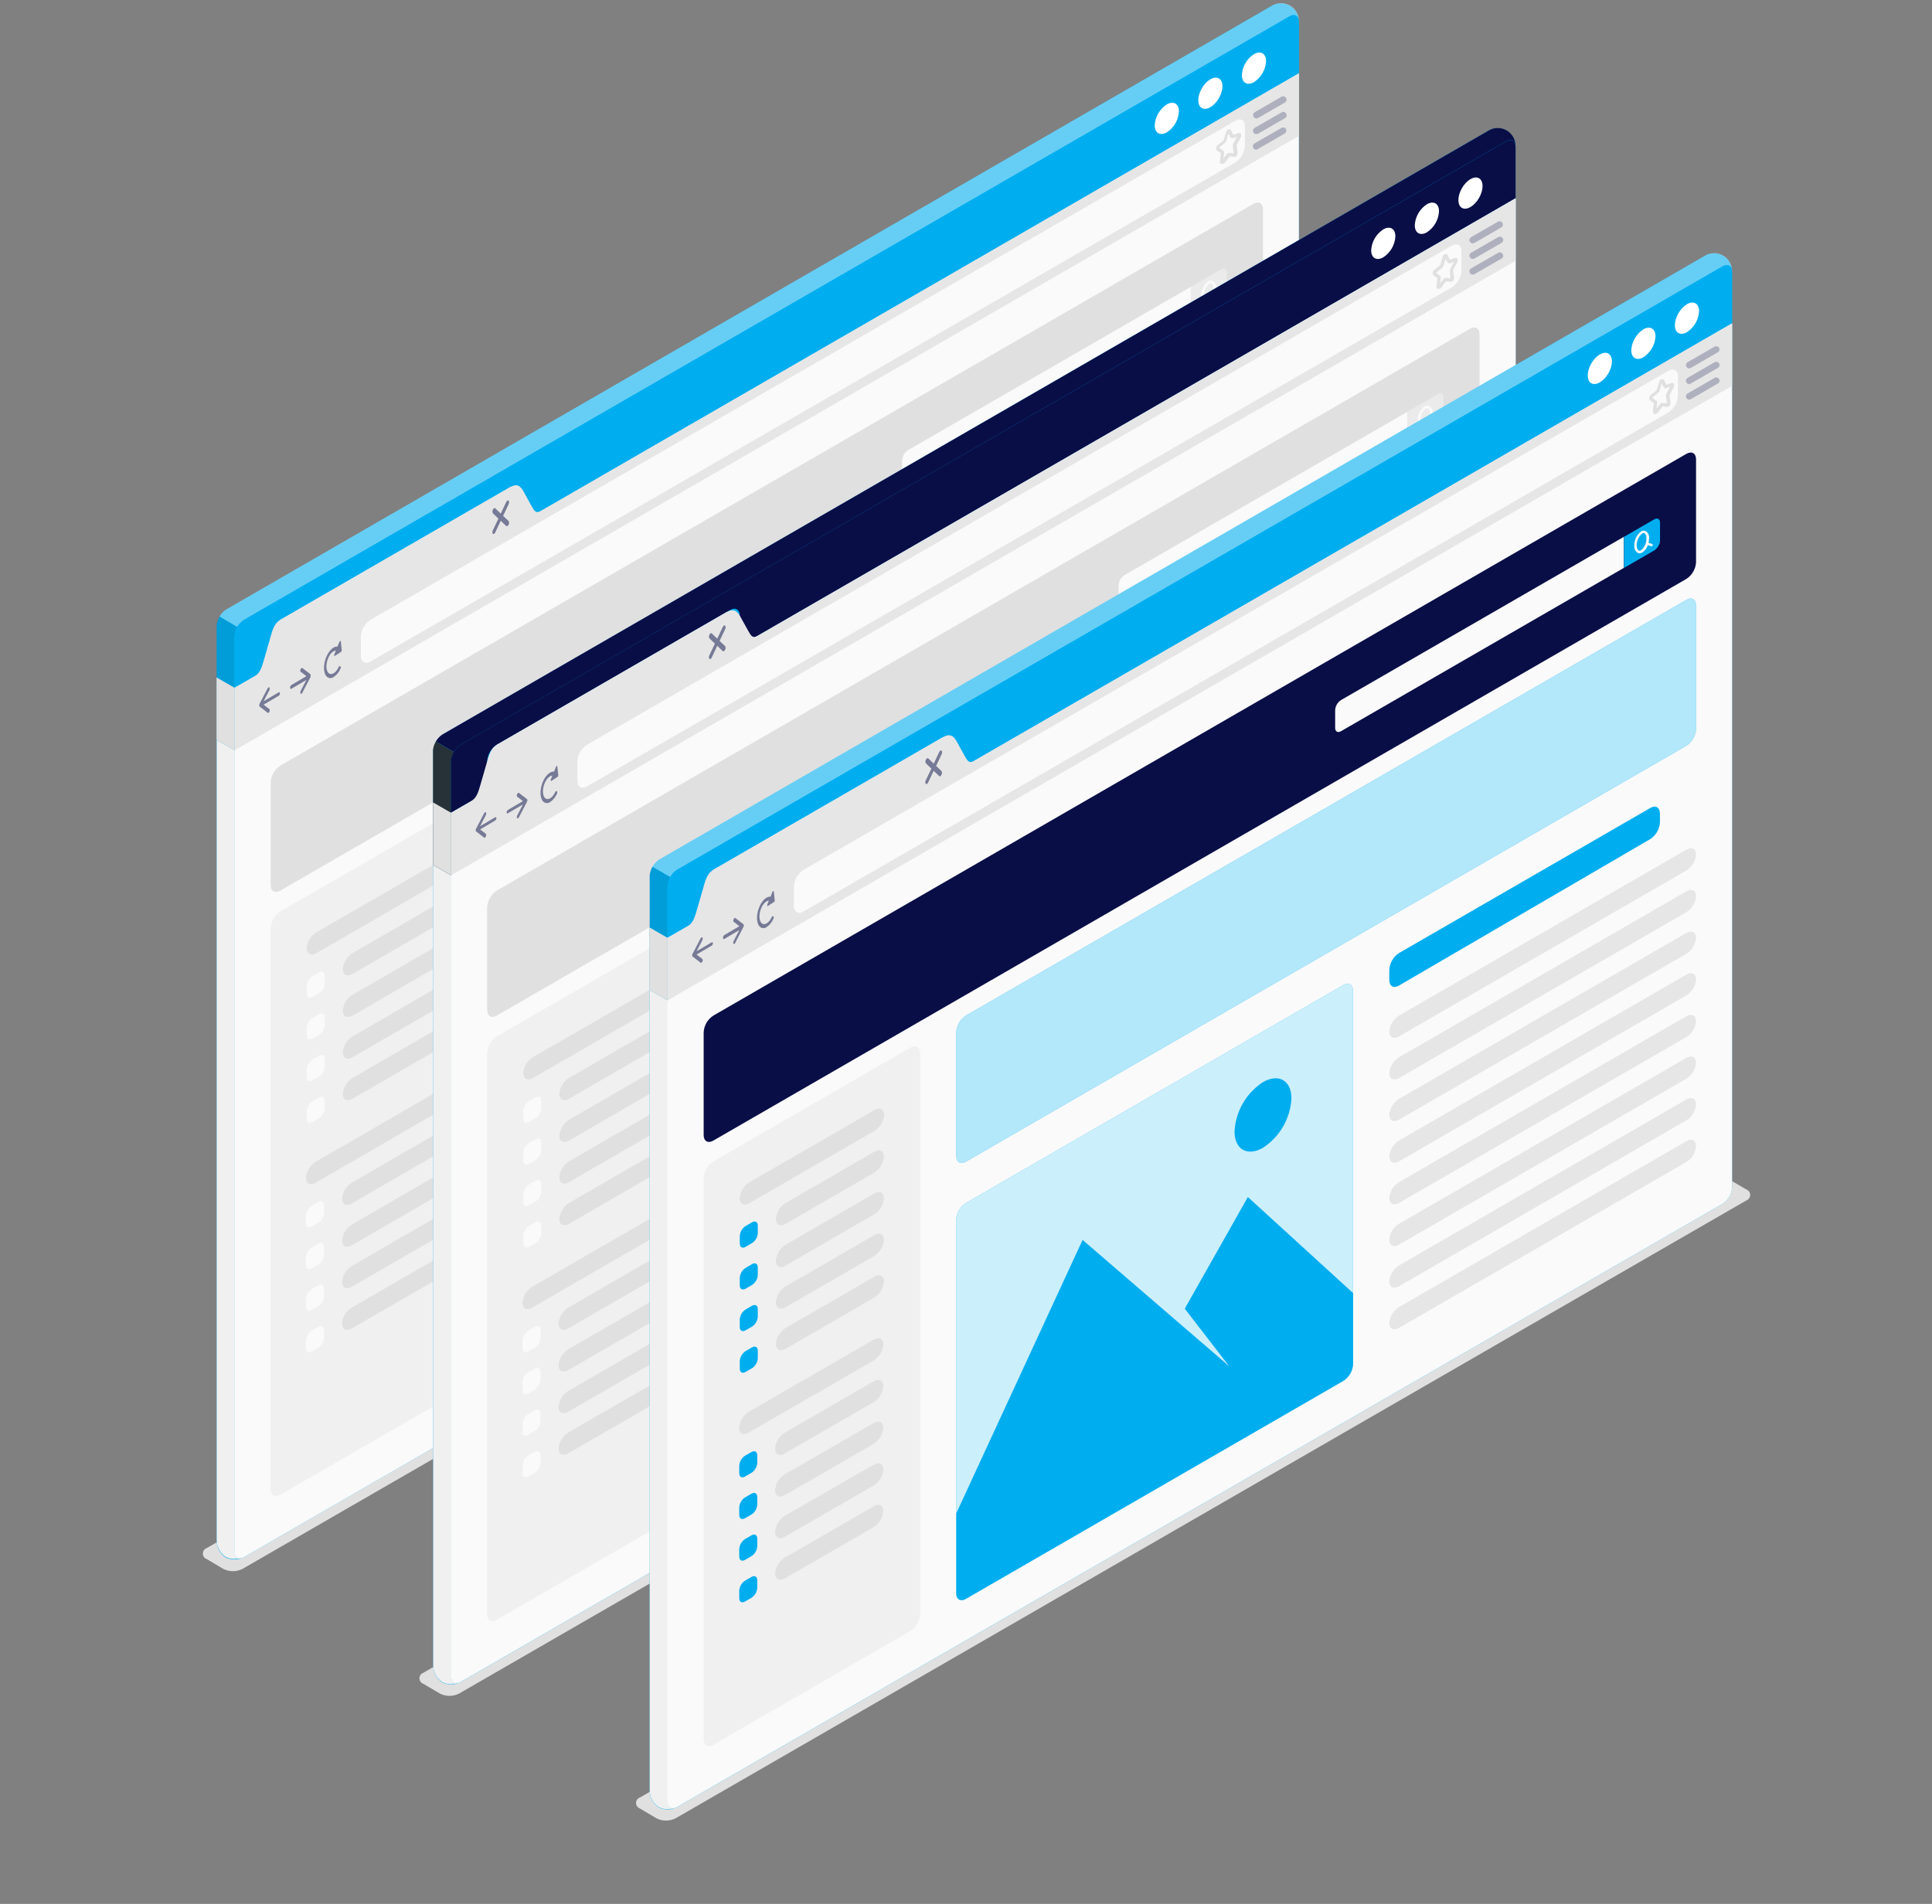 <svg width="900" height="887" viewBox="0 0 900 887" fill="none" xmlns="http://www.w3.org/2000/svg">
<rect x="0" y="0" width="900" height="887" fill="#808080" stroke="none"/>
<path d="M298.139 842.572L305.795 847.103C307.183 847.807 308.718 848.174 310.275 848.174C311.832 848.174 313.366 847.807 314.755 847.103L813.443 559.302C813.985 559.119 814.454 558.772 814.786 558.307C815.12 557.843 815.296 557.288 815.296 556.717C815.296 556.147 815.12 555.59 814.786 555.125C814.454 554.661 813.985 554.314 813.443 554.13L805.788 549.619C804.399 548.916 802.864 548.549 801.308 548.549C799.751 548.549 798.216 548.916 796.828 549.619L298.159 837.398C297.62 837.579 297.149 837.926 296.815 838.389C296.478 838.851 296.299 839.406 296.295 839.979C296.293 840.549 296.47 841.106 296.801 841.571C297.131 842.035 297.6 842.387 298.139 842.572Z" fill="#E0E0E0"/>
<path d="M197.247 784.47L204.903 789.001C206.292 789.704 207.826 790.072 209.383 790.072C210.939 790.072 212.474 789.704 213.863 789.001L712.531 501.222C713.07 501.039 713.541 500.69 713.873 500.227C714.205 499.763 714.384 499.206 714.384 498.635C714.384 498.065 714.205 497.507 713.873 497.045C713.541 496.581 713.07 496.232 712.531 496.048L704.875 491.517C703.486 490.814 701.952 490.447 700.395 490.447C698.838 490.447 697.304 490.814 695.915 491.517L197.247 779.296C196.707 779.479 196.237 779.829 195.905 780.291C195.572 780.755 195.394 781.313 195.394 781.883C195.394 782.454 195.572 783.011 195.905 783.473C196.237 783.937 196.707 784.287 197.247 784.47Z" fill="#E0E0E0"/>
<path d="M96.355 726.367L104.01 730.92C105.399 731.623 106.934 731.99 108.49 731.99C110.047 731.99 111.582 731.623 112.97 730.92L611.638 443.121C612.179 442.937 612.648 442.588 612.98 442.124C613.314 441.661 613.493 441.104 613.493 440.534C613.493 439.963 613.314 439.406 612.98 438.941C612.648 438.479 612.179 438.13 611.638 437.946L603.982 433.415C602.593 432.712 601.059 432.345 599.502 432.345C597.945 432.345 596.411 432.712 595.022 433.415L96.355 721.194C95.814 721.378 95.345 721.727 95.012 722.189C94.68 722.654 94.501 723.211 94.501 723.782C94.501 724.352 94.68 724.909 95.012 725.371C95.345 725.836 95.814 726.185 96.355 726.367Z" fill="#E0E0E0"/>
<path d="M105.064 725.559C103.83 724.703 102.812 723.571 102.094 722.253C101.375 720.935 100.975 719.467 100.926 717.965V291.717C101.01 290.162 101.461 288.648 102.241 287.299C103.022 285.952 104.109 284.807 105.416 283.958L592.269 2.8C593.562 2.01 595.046 1.583 596.563 1.566C598.08 1.549 599.573 1.941 600.884 2.702C602.195 3.463 603.279 4.564 604.017 5.888C604.754 7.213 605.121 8.713 605.077 10.229V436.475C604.993 438.032 604.541 439.545 603.761 440.894C602.982 442.243 601.895 443.388 600.588 444.235L113.755 725.393C112.421 726.103 110.939 726.488 109.429 726.516C107.919 726.545 106.424 726.216 105.064 725.559Z" fill="#00AEEF"/>
<path opacity="0.4" d="M605.079 9.506C604.769 7.189 602.885 6.34 600.652 7.644L113.756 288.739C112.427 289.574 111.325 290.727 110.549 292.091L102.272 287.228C103.031 285.871 104.12 284.725 105.438 283.898L592.271 2.802C593.505 1.989 594.931 1.521 596.406 1.447C597.881 1.372 599.35 1.693 600.659 2.377C601.968 3.061 603.069 4.083 603.852 5.337C604.632 6.59 605.064 8.03 605.099 9.506H605.079Z" fill="white"/>
<path d="M112.907 725.789H112.721C112.584 725.862 112.438 725.918 112.286 725.953L111.955 726.057C111.755 726.13 111.546 726.179 111.335 726.203C111.198 726.223 111.058 726.223 110.921 726.203H110.238C108.47 726.444 106.67 726.134 105.086 725.312C103.848 724.461 102.828 723.331 102.109 722.01C101.39 720.69 100.992 719.22 100.947 717.718V344.711L109.369 349.574V722.767C109.369 724.836 110.383 725.975 111.852 725.975C112.051 726.004 112.253 726.004 112.452 725.975H112.555C112.68 725.927 112.797 725.865 112.907 725.789Z" fill="#F0F0F0"/>
<path opacity="0.1" d="M110.548 292.091C109.744 293.425 109.295 294.944 109.245 296.498V349.574L100.823 344.711V291.658C100.813 291.479 100.813 291.3 100.823 291.12C100.865 290.744 100.927 290.371 101.009 290.001C101.254 289.031 101.629 288.098 102.127 287.229L110.548 292.091Z" fill="black"/>
<path d="M605.079 10.231V34.171L248.23 240.219C245.769 241.647 243.761 240.488 243.761 237.631V228.569C243.761 225.715 241.693 224.556 239.272 225.982L130.579 288.741C129.269 289.59 128.18 290.738 127.399 292.091C126.619 293.442 126.17 294.962 126.089 296.52V305.582C126.003 307.137 125.554 308.647 124.778 309.996C124.001 311.343 122.919 312.491 121.619 313.342L109.204 320.46V296.52C109.289 294.968 109.738 293.456 110.515 292.109C111.291 290.76 112.373 289.615 113.673 288.761L600.672 7.644C603.133 6.217 605.079 7.375 605.079 10.231Z" fill="#00AEEF"/>
<path d="M605.079 436.52C604.995 438.074 604.544 439.589 603.763 440.936C602.983 442.285 601.895 443.43 600.588 444.279L113.757 725.396C111.294 726.822 109.287 725.663 109.287 722.808V320.44L121.702 313.322C124.164 311.893 128.178 290.167 130.662 288.739L237.534 227.037C240.018 225.61 245.811 241.645 248.314 240.218L605.079 34.17V436.52Z" fill="#FAFAFA"/>
<path d="M605.079 34.17V63.304L109.287 349.574V320.44L118.495 315.142C120.957 313.715 121.785 311.542 122.964 307.382L126.089 296.52C127.061 292.754 128.158 290.187 130.579 288.761L237.45 227.059C239.933 225.63 241.879 225.464 243.66 228.589L247.487 235.541C248.894 237.983 249.555 239.411 252.06 237.983L605.079 34.17Z" fill="#E6E6E6"/>
<path d="M584.14 25.231C587.262 23.452 589.787 24.9 589.787 28.501C589.683 30.459 589.117 32.365 588.136 34.062C587.154 35.76 585.785 37.201 584.14 38.267C581.035 40.046 578.51 38.598 578.51 34.998C578.611 33.041 579.173 31.136 580.153 29.439C581.13 27.741 582.497 26.3 584.14 25.231Z" fill="white"/>
<path d="M567.814 45.743C570.014 41.933 570.016 37.816 567.818 36.547C565.622 35.279 562.058 37.34 559.858 41.15C557.657 44.96 557.655 49.077 559.853 50.346C562.049 51.614 565.614 49.553 567.814 45.743Z" fill="white"/>
<path d="M543.542 48.633C546.667 46.854 549.19 48.303 549.19 51.903C549.086 53.861 548.522 55.767 547.54 57.465C546.558 59.162 545.187 60.603 543.542 61.669C540.437 63.449 537.912 62 537.912 58.4C538.014 56.444 538.578 54.539 539.555 52.841C540.532 51.144 541.899 49.702 543.542 48.633Z" fill="white"/>
<path opacity="0.5" d="M129.833 322.549L122.798 326.687L125.488 321.537C125.595 321.342 125.651 321.125 125.651 320.904C125.651 320.683 125.595 320.466 125.488 320.274C125.281 320.024 124.929 320.274 124.701 320.645L120.894 327.91C120.851 327.994 120.816 328.084 120.791 328.177V328.281C120.781 328.405 120.781 328.529 120.791 328.653C120.779 328.763 120.779 328.874 120.791 328.984C120.813 329.046 120.848 329.104 120.894 329.15L124.722 332.089C124.776 332.129 124.841 332.151 124.908 332.151C124.976 332.151 125.041 332.129 125.095 332.089C125.283 331.954 125.427 331.766 125.508 331.549C125.715 331.074 125.695 330.537 125.508 330.351L122.818 328.281L129.854 324.144C130.032 323.998 130.175 323.814 130.271 323.606C130.368 323.399 130.416 323.173 130.412 322.943C130.392 322.611 130.143 322.364 129.833 322.549Z" fill="#090E47"/>
<path opacity="0.5" d="M135.709 319.155L142.744 315.018L140.055 312.948C139.827 312.762 139.806 312.225 140.055 311.749C140.303 311.272 140.613 311.024 140.841 311.21L144.669 314.149C144.679 314.204 144.679 314.259 144.669 314.315C144.68 314.425 144.68 314.536 144.669 314.646C144.679 314.77 144.679 314.894 144.669 315.018C144.669 315.018 144.669 315.018 144.669 315.122C144.677 315.21 144.677 315.301 144.669 315.389L140.841 322.735C140.762 322.914 140.632 323.065 140.468 323.171C140.412 323.222 140.338 323.25 140.262 323.25C140.185 323.25 140.111 323.222 140.055 323.171C139.948 322.976 139.892 322.759 139.892 322.538C139.892 322.319 139.948 322.101 140.055 321.908L142.744 316.756L135.709 320.893C135.399 321.081 135.151 320.893 135.151 320.356C135.147 320.128 135.195 319.9 135.291 319.692C135.388 319.485 135.531 319.301 135.709 319.155Z" fill="#090E47"/>
<path opacity="0.5" d="M158.781 298.9C158.781 298.486 158.367 298.526 158.18 298.9L157.208 301.237C155.573 301.071 153.587 302.666 152.242 305.52C150.504 309.205 150.504 313.57 152.242 315.246C152.664 315.635 153.208 315.867 153.781 315.903C154.355 315.936 154.922 315.77 155.387 315.432C156.799 314.498 157.901 313.167 158.553 311.604C158.668 311.418 158.73 311.204 158.73 310.982C158.73 310.763 158.668 310.549 158.553 310.363C158.325 310.155 157.974 310.363 157.746 310.819C156.463 313.57 154.332 314.812 153.028 313.55C151.725 312.287 151.745 309.039 153.028 306.286C153.959 304.218 155.304 303.161 156.463 303.099L155.739 304.879C155.532 305.335 155.739 305.768 156.008 305.563L158.884 303.701C158.994 303.603 159.08 303.482 159.134 303.345C159.188 303.207 159.208 303.059 159.194 302.913L158.781 298.9Z" fill="#090E47"/>
<path opacity="0.5" d="M234.366 240.342L236.932 234.9C237.077 234.643 237.155 234.356 237.155 234.062C237.155 233.768 237.077 233.48 236.932 233.224C236.622 232.934 236.127 233.224 235.837 233.845L233.27 239.287L230.705 236.804C230.395 236.514 229.917 236.804 229.608 237.445C229.453 237.702 229.371 237.993 229.371 238.294C229.371 238.593 229.453 238.887 229.608 239.141L232.173 241.605L229.608 247.024C229.453 247.281 229.371 247.575 229.371 247.874C229.371 248.172 229.453 248.466 229.608 248.723C229.687 248.785 229.787 248.818 229.886 248.818C229.988 248.818 230.088 248.785 230.167 248.723C230.406 248.55 230.592 248.314 230.705 248.039L233.27 242.617L235.837 245.081C235.912 245.14 236.007 245.174 236.105 245.174C236.202 245.174 236.297 245.14 236.374 245.081C236.62 244.919 236.814 244.689 236.932 244.417C237.077 244.159 237.153 243.867 237.153 243.57C237.153 243.272 237.077 242.98 236.932 242.721L234.366 240.342Z" fill="#090E47"/>
<path d="M168.113 305.582V296.521C168.2 294.968 168.65 293.456 169.426 292.109C170.202 290.762 171.283 289.615 172.583 288.761L575.47 56.269C577.931 54.842 579.939 56.001 579.939 58.856V67.919C579.852 69.472 579.404 70.983 578.627 72.331C577.851 73.678 576.77 74.825 575.47 75.678L172.624 308.17C170.12 309.596 168.113 308.437 168.113 305.582Z" fill="#FAFAFA"/>
<path d="M569.364 76.382C569.236 76.405 569.101 76.405 568.972 76.382C568.723 76.266 568.521 76.071 568.397 75.827C568.274 75.583 568.236 75.305 568.289 75.037L568.722 71.353L567.007 70.112C566.85 69.994 566.726 69.841 566.642 69.664C566.56 69.487 566.52 69.293 566.531 69.098C566.536 68.801 566.604 68.509 566.732 68.241C566.863 67.973 567.046 67.736 567.274 67.546L569.903 65.477C569.954 65.418 569.99 65.347 570.007 65.27L571.186 61.401C571.263 61.089 571.431 60.805 571.666 60.585C571.9 60.365 572.194 60.217 572.51 60.159C572.725 60.142 572.942 60.192 573.127 60.303C573.313 60.415 573.459 60.581 573.545 60.78L574.538 62.849L576.752 62.001C576.955 61.915 577.181 61.894 577.395 61.942C577.61 61.991 577.804 62.105 577.952 62.27C578.127 62.541 578.22 62.857 578.22 63.18C578.22 63.503 578.127 63.819 577.952 64.091L576.11 67.629C576.11 67.733 576.11 67.836 576.11 67.856L576.544 71.084C576.573 71.378 576.535 71.674 576.44 71.952C576.343 72.23 576.188 72.485 575.987 72.698C575.858 72.843 575.697 72.956 575.518 73.028C575.339 73.1 575.144 73.129 574.952 73.112L572.882 72.843L570.565 75.802C570.434 75.996 570.255 76.152 570.043 76.254C569.833 76.356 569.598 76.4 569.364 76.382ZM568.103 68.912L569.819 70.153C569.998 70.302 570.133 70.495 570.213 70.713C570.293 70.931 570.315 71.166 570.275 71.395L569.903 73.836L571.456 71.767C571.586 71.578 571.763 71.425 571.969 71.324C572.174 71.222 572.404 71.175 572.634 71.188L574.704 71.457C574.715 71.382 574.715 71.305 574.704 71.229L574.249 67.981C574.209 67.581 574.288 67.178 574.476 66.822L576.152 63.697L574.434 64.36C574.178 64.463 573.892 64.463 573.638 64.359C573.382 64.254 573.178 64.054 573.068 63.801L572.303 62.166L571.248 65.601C571.131 65.98 570.909 66.318 570.606 66.574L567.98 68.643C567.977 68.694 567.988 68.745 568.01 68.791C568.033 68.838 568.064 68.879 568.103 68.912Z" fill="#E0E0E0"/>
<g opacity="0.5">
<path opacity="0.5" d="M585.213 55.172C584.892 55.157 584.583 55.042 584.328 54.843C584.074 54.643 583.888 54.37 583.798 54.06C583.707 53.751 583.713 53.42 583.82 53.115C583.926 52.81 584.123 52.546 584.386 52.358L596.988 45.075C597.344 44.869 597.769 44.814 598.164 44.92C598.562 45.027 598.903 45.287 599.109 45.644C599.314 46.001 599.37 46.425 599.263 46.822C599.155 47.22 598.896 47.559 598.538 47.765L585.938 55.048C585.71 55.147 585.46 55.19 585.213 55.172Z" fill="#090E47"/>
<path opacity="0.5" d="M585.215 62.456C584.875 62.454 584.543 62.34 584.273 62.131C584.003 61.922 583.811 61.63 583.723 61.3C583.636 60.971 583.661 60.621 583.791 60.306C583.924 59.992 584.154 59.729 584.45 59.559L597.05 52.358C597.227 52.256 597.422 52.19 597.625 52.164C597.826 52.137 598.032 52.151 598.229 52.203C598.426 52.256 598.611 52.347 598.773 52.472C598.934 52.596 599.069 52.751 599.171 52.927C599.275 53.104 599.339 53.299 599.365 53.501C599.392 53.703 599.379 53.908 599.326 54.106C599.275 54.302 599.182 54.487 599.058 54.649C598.934 54.81 598.779 54.946 598.602 55.048L586.002 62.332C585.753 62.432 585.483 62.474 585.215 62.456Z" fill="#090E47"/>
<path opacity="0.5" d="M585.215 69.739C584.867 69.752 584.527 69.648 584.248 69.444C583.967 69.24 583.762 68.948 583.667 68.615C583.572 68.281 583.592 67.926 583.722 67.605C583.852 67.284 584.087 67.015 584.388 66.843L596.988 59.559C597.339 59.368 597.75 59.32 598.135 59.424C598.52 59.528 598.85 59.776 599.057 60.118C599.241 60.472 599.283 60.882 599.177 61.267C599.068 61.651 598.819 61.98 598.478 62.187L585.876 69.471C585.677 69.604 585.451 69.695 585.215 69.739Z" fill="#090E47"/>
</g>
<path d="M109.287 320.44V349.574L100.865 344.711V315.597L109.287 320.44Z" fill="#E0E0E0"/>
<path d="M130.578 424.643L222.47 371.567C224.931 370.141 226.939 371.3 226.939 374.155V635.573C226.853 637.125 226.404 638.637 225.628 639.984C224.852 641.333 223.77 642.478 222.47 643.332L130.557 696.386C128.095 697.812 126.088 696.653 126.088 693.798V432.403C126.172 430.846 126.623 429.333 127.403 427.984C128.184 426.635 129.271 425.49 130.578 424.643Z" fill="#F0F0F0"/>
<path d="M147.38 434.346L205.73 400.681C208.213 399.253 210.22 400.268 210.22 402.957C210.097 404.449 209.627 405.893 208.847 407.171C208.068 408.452 207 409.531 205.73 410.322L147.38 444.051C144.897 445.478 142.89 444.465 142.89 441.774C143.002 440.27 143.467 438.815 144.247 437.524C145.028 436.235 146.101 435.144 147.38 434.346Z" fill="#E0E0E0"/>
<path d="M142.89 459.446V462.942C142.89 464.66 144.09 465.342 145.58 464.495L148.621 462.734C149.403 462.224 150.054 461.536 150.521 460.729C150.988 459.919 151.259 459.013 151.311 458.08V454.584C151.311 452.865 150.09 452.182 148.621 453.031L145.58 454.789C144.796 455.298 144.143 455.986 143.675 456.795C143.208 457.604 142.939 458.513 142.89 459.446Z" fill="#FAFAFA"/>
<path d="M159.712 451.479C159.712 454.168 161.781 455.183 164.181 453.754L205.565 429.815C206.846 429.014 207.921 427.922 208.702 426.628C209.482 425.333 209.945 423.873 210.055 422.365C210.055 419.696 207.986 418.683 205.565 420.11L164.181 444.051C162.907 444.852 161.839 445.942 161.063 447.233C160.286 448.523 159.824 449.978 159.712 451.479Z" fill="#E0E0E0"/>
<path d="M142.89 478.875V482.371C142.89 484.089 144.09 484.773 145.58 483.923L148.621 482.165C149.403 481.655 150.054 480.967 150.521 480.158C150.988 479.348 151.259 478.442 151.311 477.508V474.012C151.311 472.294 150.09 471.613 148.621 472.46L145.58 474.22C144.796 474.729 144.143 475.414 143.675 476.224C143.208 477.033 142.939 477.942 142.89 478.875Z" fill="#FAFAFA"/>
<path d="M159.712 470.908C159.712 473.599 161.781 474.611 164.181 473.185L205.565 449.243C206.846 448.443 207.921 447.35 208.702 446.057C209.482 444.763 209.945 443.302 210.055 441.796C210.055 439.127 207.986 438.112 205.565 439.54L164.181 463.48C162.907 464.282 161.839 465.373 161.063 466.662C160.286 467.953 159.824 469.406 159.712 470.908Z" fill="#E0E0E0"/>
<path d="M142.89 498.264V501.76C142.89 503.478 144.09 504.181 145.58 503.312L148.621 501.574C149.401 501.061 150.05 500.371 150.517 499.564C150.984 498.757 151.256 497.85 151.311 496.917V493.421C151.311 491.703 150.09 491 148.621 491.869L145.58 493.607C144.797 494.117 144.145 494.805 143.678 495.612C143.21 496.422 142.94 497.331 142.89 498.264Z" fill="#FAFAFA"/>
<path d="M159.712 490.316C159.712 492.988 161.781 494 164.181 492.572L205.565 468.632C206.844 467.834 207.917 466.746 208.697 465.455C209.477 464.163 209.942 462.708 210.055 461.205C210.055 458.513 207.986 457.501 205.565 458.929L164.181 482.869C162.904 483.674 161.835 484.766 161.058 486.06C160.282 487.353 159.821 488.813 159.712 490.316Z" fill="#E0E0E0"/>
<path d="M142.89 517.65V521.148C142.89 522.864 144.09 523.568 145.58 522.699L148.621 520.96C149.401 520.447 150.05 519.76 150.517 518.953C150.984 518.143 151.256 517.237 151.311 516.306V512.81C151.311 511.091 150.09 510.388 148.621 511.257L145.58 512.995C144.797 513.504 144.145 514.192 143.678 515.001C143.21 515.81 142.94 516.717 142.89 517.65Z" fill="#FAFAFA"/>
<path d="M159.712 509.643C159.712 512.312 161.781 513.327 164.181 511.899L205.565 487.959C206.844 487.161 207.917 486.071 208.697 484.782C209.477 483.49 209.942 482.035 210.055 480.532C210.055 477.84 207.986 476.828 205.565 478.254L164.181 502.196C162.904 502.998 161.835 504.093 161.058 505.387C160.282 506.68 159.821 508.14 159.712 509.643Z" fill="#E0E0E0"/>
<path d="M147.028 541.28L205.296 507.573C207.779 506.147 209.786 507.16 209.786 509.851C209.673 511.355 209.208 512.81 208.428 514.101C207.648 515.39 206.575 516.48 205.296 517.279L147.028 551.028C144.545 552.454 142.538 551.441 142.538 548.75C142.644 547.24 143.106 545.776 143.887 544.478C144.667 543.177 145.744 542.083 147.028 541.28Z" fill="#E0E0E0"/>
<path d="M142.538 566.401V569.897C142.538 571.595 143.738 572.298 145.228 571.449L148.249 569.691C149.033 569.183 149.686 568.495 150.153 567.686C150.621 566.876 150.89 565.967 150.939 565.034V561.538C150.939 559.82 149.739 559.139 148.249 559.986L145.228 561.746C144.444 562.255 143.791 562.94 143.324 563.749C142.856 564.559 142.587 565.468 142.538 566.401Z" fill="#FAFAFA"/>
<path d="M159.339 558.434C159.339 561.125 161.408 562.138 163.829 560.711L205.212 536.75C206.491 535.951 207.564 534.863 208.345 533.572C209.125 532.281 209.59 530.826 209.702 529.322C209.702 526.631 207.633 525.618 205.212 527.046L163.829 551.006C162.55 551.804 161.477 552.894 160.697 554.183C159.916 555.475 159.451 556.93 159.339 558.434Z" fill="#E0E0E0"/>
<path d="M142.538 585.829V589.328C142.538 591.044 143.738 591.727 145.228 590.88L148.249 589.12C149.033 588.611 149.686 587.926 150.153 587.116C150.621 586.307 150.89 585.398 150.939 584.465V580.967C150.939 579.251 149.739 578.567 148.249 579.417L145.228 581.175C144.444 581.683 143.791 582.371 143.324 583.18C142.856 583.99 142.587 584.896 142.538 585.829Z" fill="#FAFAFA"/>
<path d="M159.339 577.926C159.339 580.615 161.408 581.63 163.829 580.201L205.212 556.242C206.53 555.455 207.641 554.365 208.451 553.062C209.261 551.76 209.747 550.28 209.868 548.75C209.868 546.061 207.799 545.046 205.378 546.475L163.995 570.436C162.676 571.221 161.566 572.312 160.756 573.614C159.946 574.919 159.46 576.396 159.339 577.926Z" fill="#E0E0E0"/>
<path d="M142.538 605.218V608.714C142.538 610.432 143.738 611.136 145.228 610.267L148.249 608.528C149.03 608.018 149.68 607.33 150.147 606.521C150.614 605.711 150.885 604.805 150.939 603.874V600.355C150.939 598.659 149.739 597.956 148.249 598.825L145.228 600.563C144.444 601.072 143.791 601.757 143.324 602.567C142.856 603.376 142.587 604.285 142.538 605.218Z" fill="#FAFAFA"/>
<path d="M159.339 597.273C159.339 599.942 161.408 600.957 163.829 599.528L205.212 575.589C206.494 574.788 207.569 573.696 208.349 572.4C209.129 571.107 209.593 569.647 209.702 568.139C209.702 565.47 207.633 564.455 205.212 565.883L163.829 589.823C162.547 590.623 161.472 591.716 160.692 593.012C159.912 594.305 159.448 595.765 159.339 597.273Z" fill="#E0E0E0"/>
<path d="M142.538 624.607V628.103C142.538 629.821 143.738 630.524 145.228 629.655L148.249 627.917C149.03 627.404 149.68 626.716 150.147 625.909C150.614 625.1 150.885 624.193 150.939 623.262V619.764C150.939 618.048 149.739 617.345 148.249 618.214L145.228 619.952C144.445 620.461 143.793 621.148 143.326 621.958C142.859 622.767 142.589 623.674 142.538 624.607Z" fill="#FAFAFA"/>
<path d="M159.339 616.661C159.339 619.331 161.408 620.343 163.829 618.915L205.212 594.975C206.494 594.175 207.569 593.082 208.349 591.789C209.129 590.495 209.593 589.033 209.702 587.528C209.702 584.856 207.633 583.844 205.212 585.272L163.829 609.212C162.547 610.012 161.472 611.104 160.692 612.398C159.912 613.692 159.448 615.153 159.339 616.661Z" fill="#E0E0E0"/>
<path d="M445.484 335.338V340.138C445.484 342.993 447.554 344.152 449.953 342.703L567.088 274.544C568.389 273.686 569.47 272.537 570.246 271.185C571.022 269.834 571.471 268.32 571.557 266.765V262.628C571.557 259.771 569.49 258.612 567.068 260.04L449.892 327.558C448.6 328.418 447.528 329.573 446.763 330.924C445.997 332.275 445.56 333.785 445.484 335.338Z" fill="#E0E0E0"/>
<path d="M449.891 356.692L583.827 279.367C586.291 277.939 588.296 278.954 588.296 281.643C588.186 283.144 587.724 284.599 586.947 285.888C586.169 287.18 585.101 288.268 583.827 289.07L449.891 366.395C447.428 367.824 445.422 366.809 445.422 364.14C445.53 362.636 445.99 361.177 446.769 359.883C447.545 358.589 448.613 357.495 449.891 356.692Z" fill="#EBEBEB"/>
<path d="M449.891 376.101L583.827 298.776C586.291 297.348 588.296 298.362 588.296 301.032C588.188 302.535 587.728 303.995 586.952 305.288C586.174 306.582 585.105 307.677 583.827 308.479L449.891 385.804C447.428 387.233 445.422 386.218 445.422 383.529C445.532 382.027 445.997 380.572 446.773 379.283C447.549 377.992 448.617 376.901 449.891 376.101Z" fill="#EBEBEB"/>
<path d="M449.891 395.487L583.827 318.162C586.291 316.736 588.296 317.749 588.296 320.44C588.186 321.941 587.724 323.394 586.947 324.685C586.169 325.975 585.101 327.065 583.827 327.867L449.891 405.192C447.428 406.619 445.422 405.606 445.422 402.937C445.53 401.431 445.99 399.974 446.769 398.678C447.545 397.384 448.613 396.292 449.891 395.487Z" fill="#EBEBEB"/>
<path d="M449.891 414.896L583.827 337.571C586.291 336.145 588.296 337.157 588.296 339.826C588.188 341.332 587.728 342.792 586.952 344.085C586.174 345.379 585.105 346.471 583.827 347.276L449.891 424.601C447.428 426.03 445.422 425.015 445.422 422.326C445.532 420.824 445.997 419.369 446.773 418.078C447.549 416.789 448.617 415.698 449.891 414.896Z" fill="#EBEBEB"/>
<path d="M449.891 434.284L583.827 356.959C586.291 355.533 588.296 356.546 588.296 359.237C588.186 360.739 587.724 362.191 586.947 363.483C586.169 364.772 585.101 365.862 583.827 366.665L449.891 443.99C447.428 445.416 445.422 444.403 445.422 441.734C445.53 440.228 445.99 438.771 446.769 437.475C447.545 436.182 448.613 435.089 449.891 434.284Z" fill="#EBEBEB"/>
<path d="M449.891 453.777L583.827 376.452C586.291 375.024 588.296 376.039 588.296 378.708C588.188 380.211 587.728 381.671 586.952 382.965C586.174 384.258 585.105 385.353 583.827 386.155L449.891 463.399C447.428 464.825 445.422 463.812 445.422 461.121C445.546 459.635 446.015 458.198 446.791 456.922C447.565 455.648 448.626 454.571 449.891 453.777Z" fill="#EBEBEB"/>
<path d="M449.891 473.082L583.889 395.841C586.353 394.412 588.358 395.425 588.358 398.116C588.248 399.62 587.786 401.077 587.009 402.371C586.233 403.664 585.165 404.759 583.889 405.564L449.891 482.745C447.428 484.171 445.422 483.158 445.422 480.489C445.537 478.992 446.001 477.542 446.777 476.255C447.554 474.968 448.619 473.882 449.891 473.082Z" fill="#EBEBEB"/>
<path d="M449.891 492.49L583.827 415.166C586.291 413.737 588.296 414.752 588.296 417.441C588.186 418.942 587.724 420.398 586.947 421.687C586.169 422.978 585.101 424.068 583.827 424.871L449.891 502.194C447.428 503.622 445.422 502.609 445.422 499.918C445.532 498.417 445.997 496.964 446.773 495.672C447.549 494.383 448.617 493.293 449.891 492.49Z" fill="#EBEBEB"/>
<path d="M248.23 444.052L424.11 342.456C426.571 341.027 428.579 342.186 428.579 345.041V519.099C428.493 520.653 428.044 522.164 427.268 523.513C426.492 524.859 425.41 526.005 424.11 526.858L248.23 628.454C245.769 629.883 243.761 628.724 243.761 625.869V451.811C243.847 450.257 244.296 448.746 245.072 447.397C245.848 446.051 246.93 444.903 248.23 444.052Z" fill="#F0F0F0"/>
<path d="M379.539 441.197L350.157 493.215L370.848 520.01L302.568 461.185L243.74 588.562V625.807C243.74 628.662 245.81 629.821 248.209 628.392L424.087 526.796C425.39 525.945 426.471 524.797 427.247 523.451C428.024 522.102 428.472 520.591 428.559 519.037V485.931L379.539 441.197Z" fill="#E0E0E0"/>
<path d="M386.638 387.564C393.962 383.425 399.882 386.777 399.882 395.22C399.634 399.817 398.307 404.291 396.005 408.277C393.705 412.264 390.495 415.652 386.638 418.166C379.312 422.304 373.395 418.974 373.395 410.531C373.642 405.931 374.969 401.453 377.271 397.464C379.571 393.473 382.779 390.081 386.638 387.564Z" fill="#E0E0E0"/>
<path d="M130.557 356.692L583.89 94.962C586.353 93.535 588.359 94.693 588.359 97.549V145.471C588.275 147.026 587.824 148.54 587.045 149.888C586.265 151.237 585.177 152.382 583.87 153.23L130.557 414.918C128.095 416.366 126.088 415.207 126.088 412.33V364.451C126.173 362.897 126.622 361.386 127.398 360.037C128.175 358.691 129.257 357.543 130.557 356.692Z" fill="#E0E0E0"/>
<path d="M420.26 214.374V222.652C420.26 224.348 421.48 225.051 422.951 224.202L554.736 148.12V133.636L422.993 209.719C422.204 210.226 421.545 210.912 421.071 211.721C420.596 212.53 420.319 213.439 420.26 214.374Z" fill="#FAFAFA"/>
<path d="M568.869 125.483C570.359 124.634 571.558 125.317 571.558 127.034V135.311C571.505 136.243 571.233 137.15 570.766 137.958C570.3 138.767 569.649 139.454 568.869 139.967L554.736 148.119V133.635L568.869 125.483Z" fill="#EBEBEB"/>
<path d="M567.833 136.925L566.261 136.45C566.427 135.772 566.511 135.077 566.508 134.38C566.584 133.743 566.491 133.096 566.241 132.505C565.991 131.914 565.591 131.398 565.082 131.008C564.733 130.802 564.337 130.693 563.932 130.693C563.528 130.693 563.132 130.802 562.785 131.008C561.785 131.781 560.98 132.776 560.436 133.915C559.89 135.054 559.616 136.304 559.64 137.567C559.569 138.204 559.662 138.849 559.912 139.44C560.162 140.03 560.56 140.547 561.066 140.94C561.378 141.108 561.728 141.193 562.081 141.188C562.535 141.178 562.977 141.05 563.364 140.815C564.563 139.996 565.458 138.803 565.909 137.422L567.481 137.898H567.667C567.791 137.896 567.913 137.854 568.012 137.78C568.114 137.706 568.187 137.603 568.227 137.484C568.222 137.363 568.182 137.245 568.114 137.146C568.043 137.046 567.946 136.97 567.833 136.925ZM562.785 139.946C562.628 140.068 562.44 140.144 562.243 140.166C562.046 140.188 561.847 140.155 561.668 140.071C561.343 139.776 561.095 139.407 560.945 138.997C560.794 138.587 560.744 138.146 560.799 137.712C560.783 136.654 561.005 135.607 561.449 134.647C561.893 133.687 562.548 132.839 563.364 132.166C563.576 132.034 563.817 131.956 564.067 131.939C564.222 131.938 564.372 131.981 564.503 132.063C564.819 132.362 565.06 132.731 565.208 133.141C565.354 133.551 565.403 133.99 565.35 134.422C565.363 135.478 565.137 136.523 564.689 137.48C564.242 138.436 563.583 139.28 562.763 139.946H562.785Z" fill="#FAFAFA"/>
<path d="M243.761 364.449V422.056C243.761 424.911 245.831 426.07 248.23 424.643L583.89 230.845C585.19 229.991 586.274 228.846 587.05 227.497C587.826 226.15 588.275 224.638 588.359 223.085V165.5C588.359 162.645 586.291 161.486 583.89 162.914L248.23 356.69C246.93 357.544 245.848 358.691 245.072 360.038C244.296 361.387 243.847 362.897 243.761 364.449Z" fill="#EBEBEB"/>
<path d="M205.937 783.767C204.7 782.914 203.681 781.781 202.962 780.464C202.244 779.143 201.845 777.675 201.799 776.174V349.925C201.886 348.373 202.336 346.863 203.112 345.514C203.888 344.167 204.969 343.019 206.268 342.166L693.122 61.008C694.42 60.194 695.912 59.749 697.445 59.722C698.975 59.694 700.485 60.084 701.81 60.85C703.137 61.616 704.227 62.729 704.968 64.07C705.708 65.41 706.069 66.927 706.011 68.457V494.704C705.927 496.258 705.478 497.768 704.702 499.115C703.926 500.464 702.843 501.609 701.542 502.463L214.607 783.621C213.276 784.327 211.796 784.709 210.289 784.734C208.783 784.758 207.291 784.426 205.937 783.767Z" fill="#00AEEF"/>
<path d="M705.971 67.712C705.659 65.394 703.778 64.546 701.542 65.849L214.607 346.967C213.293 347.807 212.205 348.957 211.441 350.317L203.04 345.456C203.799 344.096 204.888 342.951 206.206 342.124L693.141 61.008C694.375 60.195 695.804 59.727 697.279 59.652C698.754 59.578 700.222 59.899 701.531 60.583C702.84 61.267 703.941 62.288 704.722 63.542C705.502 64.796 705.934 66.235 705.971 67.712Z" fill="#090E47"/>
<path d="M213.759 783.995H213.572C213.435 784.068 213.289 784.123 213.138 784.158L212.807 784.262C212.606 784.335 212.398 784.384 212.186 784.408C212.049 784.428 211.909 784.428 211.772 784.408L211.089 784.51C209.321 784.753 207.522 784.442 205.937 783.621C204.699 782.77 203.679 781.638 202.96 780.32C202.241 778.999 201.843 777.529 201.799 776.028V402.937L210.22 407.799V781.014C210.22 783.084 211.234 784.22 212.703 784.22C212.902 784.251 213.104 784.251 213.303 784.22C213.466 784.17 213.619 784.092 213.759 783.995Z" fill="#F0F0F0"/>
<path d="M211.441 350.319C210.637 351.653 210.188 353.17 210.137 354.726V407.8L201.716 402.937V349.884C201.705 349.704 201.705 349.525 201.716 349.346C201.758 348.97 201.82 348.597 201.902 348.23C202.146 347.257 202.522 346.326 203.019 345.457L211.441 350.319Z" fill="#263238"/>
<path d="M706.011 68.436V92.377L349.083 298.444C346.619 299.873 344.612 298.714 344.612 295.857V286.795C344.612 283.941 342.544 282.782 340.123 284.208L231.428 346.967C230.124 347.814 229.036 348.959 228.255 350.308C227.474 351.657 227.023 353.17 226.939 354.726V363.788C226.853 365.341 226.404 366.853 225.628 368.2C224.852 369.549 223.771 370.694 222.47 371.548L210.055 378.666V354.726C210.14 353.172 210.589 351.662 211.365 350.313C212.142 348.966 213.224 347.821 214.524 346.967L701.542 65.85C704.006 64.422 706.011 65.581 706.011 68.436Z" fill="#090E47"/>
<path d="M706.033 494.746C705.949 496.3 705.498 497.815 704.718 499.164C703.937 500.511 702.849 501.656 701.542 502.505L214.607 783.599C212.145 785.028 210.138 783.869 210.138 781.014V378.666L222.552 371.548C225.016 370.119 229.029 348.393 231.512 346.967L338.385 285.263C340.868 283.836 346.661 299.873 349.165 298.444L706.095 92.376V494.746H706.033Z" fill="#FAFAFA"/>
<path d="M706.014 92.376V121.51L210.138 407.8V378.666L219.345 373.328C221.807 371.899 222.636 369.728 223.815 365.568L226.939 354.726C227.932 350.96 229.009 348.393 231.428 346.967L338.301 285.263C340.784 283.836 342.73 283.67 344.612 286.795L348.462 293.747C349.848 296.169 350.531 297.595 353.012 296.169L706.014 92.376Z" fill="#E6E6E6"/>
<path d="M688.979 92.249C691.179 88.439 691.182 84.321 688.986 83.053C686.788 81.784 683.223 83.845 681.023 87.655C678.825 91.465 678.823 95.582 681.019 96.851C683.217 98.119 686.781 96.059 688.979 92.249Z" fill="white"/>
<path d="M664.713 95.149C667.816 93.37 670.341 94.818 670.341 98.418C670.246 100.382 669.687 102.295 668.707 104C667.73 105.705 666.361 107.154 664.713 108.226C661.589 110.006 659.063 108.557 659.063 104.957C659.161 102.992 659.722 101.077 660.704 99.372C661.688 97.667 663.062 96.219 664.713 95.149Z" fill="white"/>
<path d="M644.393 106.861C647.495 105.061 650.021 106.509 650.021 110.109C649.919 112.066 649.357 113.971 648.378 115.668C647.4 117.366 646.034 118.807 644.393 119.876C641.268 121.676 638.743 120.227 638.743 116.627C638.847 114.669 639.413 112.763 640.395 111.065C641.377 109.367 642.746 107.927 644.393 106.861Z" fill="white"/>
<path opacity="0.5" d="M230.686 380.755L223.669 384.893L226.34 379.72C226.451 379.528 226.508 379.311 226.508 379.09C226.508 378.869 226.451 378.65 226.34 378.458C226.132 378.23 225.761 378.458 225.533 378.851L221.725 386.177C221.725 386.177 221.725 386.341 221.621 386.445C221.517 386.549 221.621 386.445 221.621 386.445C221.601 386.569 221.601 386.695 221.621 386.819C221.597 386.927 221.597 387.04 221.621 387.148L221.725 387.294L225.533 390.233C225.588 390.266 225.653 390.286 225.719 390.286C225.785 390.286 225.849 390.266 225.905 390.233C226.099 390.091 226.252 389.897 226.34 389.673C226.546 389.198 226.526 388.658 226.34 388.473L223.669 386.405L230.686 382.266C230.869 382.126 231.017 381.943 231.119 381.735C231.218 381.527 231.269 381.297 231.265 381.065C231.265 380.817 231.015 380.589 230.686 380.755Z" fill="#090E47"/>
<path opacity="0.5" d="M236.56 377.361L243.595 373.224L240.926 371.154C240.678 370.968 240.658 370.431 240.926 369.953C241.195 369.478 241.485 369.23 241.733 369.396L245.541 372.335L245.644 372.479C245.667 372.58 245.667 372.687 245.644 372.788C245.667 372.919 245.667 373.052 245.644 373.182C245.644 373.182 245.644 373.368 245.541 373.452L241.733 380.776C241.642 380.946 241.514 381.094 241.361 381.211C241.301 381.262 241.224 381.293 241.144 381.293C241.065 381.293 240.987 381.262 240.926 381.211C240.815 381.019 240.758 380.802 240.758 380.579C240.758 380.358 240.815 380.141 240.926 379.949L243.595 374.776L236.56 378.914C236.251 379.08 236.001 378.914 236.001 378.354C236.052 377.965 236.251 377.607 236.56 377.361Z" fill="#090E47"/>
<path opacity="0.5" d="M259.63 357.126C259.63 356.692 259.217 356.754 259.031 357.126L258.08 359.485C256.424 359.299 254.438 360.911 253.092 363.746C251.354 367.43 251.354 371.795 253.092 373.471C253.516 373.867 254.065 374.102 254.642 374.137C255.221 374.17 255.792 374.002 256.258 373.659C257.66 372.713 258.759 371.384 259.425 369.829C259.529 369.644 259.584 369.434 259.584 369.219C259.584 369.007 259.529 368.797 259.425 368.609C259.197 368.381 258.845 368.609 258.618 369.064C257.313 371.817 255.203 373.038 253.899 371.795C252.596 370.555 252.596 367.284 253.899 364.513C254.83 362.568 256.154 361.409 257.313 361.327L256.59 363.105C256.404 363.56 256.59 363.996 256.88 363.808L259.734 361.926C259.849 361.831 259.938 361.71 259.995 361.572C260.053 361.435 260.077 361.287 260.066 361.139L259.63 357.126Z" fill="#090E47"/>
<path opacity="0.5" d="M335.218 298.59L337.785 293.168C337.94 292.911 338.022 292.62 338.022 292.319C338.022 292.02 337.94 291.726 337.785 291.472C337.496 291.182 336.998 291.472 336.689 292.113L334.121 297.533L331.556 295.072C331.267 294.782 330.769 295.072 330.459 295.713C330.313 295.967 330.238 296.257 330.238 296.551C330.238 296.845 330.313 297.133 330.459 297.389L333.025 299.85L330.459 305.293C330.313 305.549 330.238 305.836 330.238 306.131C330.238 306.425 330.313 306.714 330.459 306.969C330.537 307.035 330.636 307.07 330.738 307.07C330.842 307.07 330.939 307.035 331.019 306.969C331.258 306.805 331.446 306.575 331.556 306.308L334.121 300.865L336.689 303.349C336.766 303.413 336.866 303.451 336.967 303.451C337.069 303.451 337.169 303.413 337.246 303.349C337.491 303.19 337.679 302.957 337.785 302.685C337.94 302.431 338.022 302.137 338.022 301.838C338.022 301.538 337.94 301.246 337.785 300.989L335.218 298.59Z" fill="#090E47"/>
<path d="M268.963 363.788V354.726C269.049 353.169 269.498 351.657 270.279 350.308C271.059 348.959 272.147 347.814 273.454 346.967L676.32 114.433C678.803 113.006 680.809 114.165 680.809 117.02V126.083C680.721 127.637 680.267 129.149 679.489 130.497C678.708 131.844 677.623 132.99 676.32 133.842L273.454 366.375C270.971 367.802 268.963 366.643 268.963 363.788Z" fill="#FAFAFA"/>
<path d="M670.237 134.587C670.1 134.609 669.961 134.609 669.824 134.587C669.574 134.468 669.375 134.268 669.253 134.02C669.134 133.772 669.101 133.491 669.16 133.221L669.596 129.539L667.858 128.297C667.707 128.18 667.588 128.029 667.508 127.856C667.429 127.683 667.391 127.494 667.402 127.304C667.402 127.005 667.466 126.71 667.592 126.438C667.716 126.167 667.9 125.925 668.125 125.731L670.755 123.662C670.812 123.604 670.854 123.533 670.878 123.455L672.057 119.606C672.13 119.289 672.294 119 672.53 118.776C672.765 118.551 673.061 118.401 673.382 118.344C673.596 118.338 673.806 118.393 673.99 118.503C674.173 118.613 674.321 118.773 674.417 118.965L675.39 121.034L677.623 120.186C677.822 120.091 678.045 120.066 678.26 120.115C678.474 120.163 678.667 120.283 678.804 120.455C678.987 120.719 679.087 121.033 679.087 121.355C679.087 121.677 678.987 121.991 678.804 122.255L676.9 125.835C676.882 125.902 676.882 125.974 676.9 126.042L677.355 129.29C677.382 129.583 677.347 129.879 677.249 130.157C677.154 130.436 676.999 130.69 676.796 130.904C676.663 131.047 676.497 131.157 676.314 131.225C676.132 131.293 675.936 131.318 675.741 131.297L673.671 131.028L671.292 134.029C671.173 134.198 671.013 134.336 670.832 134.433C670.648 134.531 670.445 134.583 670.237 134.587ZM668.955 127.118L670.671 128.359C670.859 128.501 671.002 128.693 671.086 128.912C671.17 129.131 671.192 129.37 671.148 129.6L670.859 132.042L672.409 129.973C672.539 129.783 672.716 129.631 672.924 129.532C673.13 129.434 673.36 129.393 673.59 129.414L675.657 129.683C675.686 129.603 675.686 129.516 675.657 129.435L675.432 126.29C675.372 125.889 675.451 125.48 675.657 125.131L677.313 122.007L675.617 122.648C675.363 122.753 675.08 122.756 674.826 122.655C674.569 122.555 674.363 122.36 674.251 122.11L673.466 120.455L672.431 123.89C672.309 124.271 672.079 124.609 671.767 124.862L669.14 126.931C669.059 126.97 668.992 127.036 668.955 127.118Z" fill="#E0E0E0"/>
<g opacity="0.5">
<path opacity="0.5" d="M686.088 113.378C685.743 113.381 685.409 113.27 685.137 113.062C684.863 112.855 684.666 112.563 684.577 112.233C684.487 111.902 684.509 111.55 684.639 111.233C684.772 110.917 685.004 110.652 685.3 110.481L697.923 103.218C698.272 103.06 698.668 103.037 699.035 103.154C699.4 103.272 699.709 103.52 699.904 103.852C700.096 104.185 700.158 104.577 700.081 104.953C700.001 105.328 699.784 105.662 699.475 105.887L686.853 113.171C686.621 113.309 686.355 113.38 686.088 113.378Z" fill="#090E47"/>
<path opacity="0.5" d="M686.088 120.641C685.743 120.644 685.409 120.533 685.137 120.326C684.863 120.118 684.666 119.827 684.577 119.496C684.487 119.165 684.509 118.814 684.639 118.497C684.772 118.18 685.004 117.915 685.3 117.744L697.923 110.461C698.279 110.255 698.703 110.199 699.101 110.306C699.499 110.413 699.838 110.673 700.043 111.03C700.249 111.386 700.304 111.81 700.198 112.208C700.092 112.606 699.831 112.945 699.475 113.151L686.853 120.434C686.621 120.572 686.355 120.643 686.088 120.641Z" fill="#090E47"/>
<path opacity="0.5" d="M686.088 127.945C685.743 127.947 685.409 127.836 685.137 127.629C684.863 127.422 684.666 127.13 684.577 126.799C684.487 126.468 684.509 126.117 684.639 125.8C684.772 125.484 685.004 125.219 685.3 125.048L697.923 117.764C698.279 117.559 698.703 117.503 699.101 117.61C699.499 117.716 699.838 117.977 700.043 118.333C700.249 118.69 700.304 119.114 700.198 119.512C700.092 119.909 699.831 120.248 699.475 120.454L686.853 127.738C686.621 127.875 686.355 127.947 686.088 127.945Z" fill="#090E47"/>
</g>
<path d="M210.138 378.666V407.799L201.717 402.937V373.823L210.138 378.666Z" fill="#E0E0E0"/>
<path d="M231.409 482.847L323.321 429.796C325.782 428.367 327.79 429.506 327.79 432.381V693.798C327.704 695.353 327.255 696.863 326.479 698.21C325.703 699.559 324.622 700.704 323.321 701.558L231.409 754.612C228.947 756.04 226.939 754.881 226.939 752.024V490.606C227.026 489.054 227.475 487.544 228.251 486.195C229.027 484.848 230.108 483.7 231.409 482.847Z" fill="#F0F0F0"/>
<path d="M248.229 492.552L306.497 458.907C308.98 457.481 310.988 458.493 310.988 461.162C310.878 462.671 310.415 464.13 309.635 465.426C308.854 466.719 307.78 467.812 306.497 468.612L248.229 502.257C245.748 503.684 243.74 502.671 243.74 499.98C243.853 498.476 244.317 497.021 245.098 495.729C245.879 494.44 246.951 493.35 248.229 492.552Z" fill="#E0E0E0"/>
<path d="M243.74 517.65V521.149C243.74 522.865 244.941 523.548 246.429 522.701L249.472 520.941C250.253 520.432 250.903 519.745 251.367 518.935C251.831 518.126 252.097 517.217 252.141 516.286V512.788C252.141 511.092 250.94 510.389 249.472 511.238L246.429 512.996C245.646 513.504 244.994 514.192 244.525 515.001C244.059 515.811 243.789 516.717 243.74 517.65Z" fill="#FAFAFA"/>
<path d="M260.562 509.643C260.562 512.334 262.632 513.347 265.034 511.919L306.416 487.979C307.699 487.179 308.773 486.086 309.554 484.793C310.332 483.499 310.797 482.037 310.907 480.532C310.907 477.86 308.837 476.847 306.416 478.276L265.034 502.216C263.758 503.018 262.69 504.108 261.914 505.398C261.137 506.687 260.675 508.142 260.562 509.643Z" fill="#E0E0E0"/>
<path d="M243.74 537.081V540.681C243.74 542.399 244.941 543.08 246.429 542.233L249.472 540.473C250.253 539.964 250.903 539.277 251.367 538.467C251.831 537.658 252.097 536.749 252.141 535.818V532.322C252.141 530.624 250.94 529.921 249.472 530.77L246.429 532.528C245.66 533.028 245.016 533.698 244.55 534.487C244.081 535.277 243.804 536.165 243.74 537.081Z" fill="#FAFAFA"/>
<path d="M260.562 529.114C260.562 531.805 262.632 532.818 265.034 531.392L306.416 507.45C307.699 506.649 308.773 505.559 309.554 504.263C310.332 502.97 310.797 501.508 310.907 500.002C310.907 497.333 308.837 496.318 306.416 497.747L265.034 521.686C263.758 522.489 262.69 523.579 261.914 524.868C261.137 526.16 260.675 527.613 260.562 529.114Z" fill="#E0E0E0"/>
<path d="M243.74 556.468V559.966C243.74 561.682 244.941 562.387 246.429 561.518L249.472 559.78C250.253 559.269 250.9 558.579 251.365 557.772C251.829 556.963 252.095 556.054 252.141 555.123V551.627C252.141 549.909 250.94 549.206 249.472 550.075L246.429 551.813C245.649 552.326 244.998 553.013 244.532 553.821C244.065 554.63 243.793 555.537 243.74 556.468Z" fill="#FAFAFA"/>
<path d="M260.562 548.522C260.562 551.191 262.632 552.206 265.034 550.778L306.416 526.838C307.694 526.04 308.769 524.95 309.549 523.661C310.328 522.369 310.794 520.914 310.907 519.41C310.907 516.719 308.837 515.707 306.416 517.133L265.034 541.075C263.756 541.877 262.685 542.972 261.909 544.266C261.133 545.559 260.673 547.019 260.562 548.522Z" fill="#E0E0E0"/>
<path d="M243.74 575.857V579.355C243.74 581.071 244.941 581.774 246.429 580.905L249.472 579.167C250.253 578.658 250.903 577.971 251.367 577.161C251.831 576.352 252.097 575.443 252.141 574.512V571.016C252.141 569.298 250.94 568.595 249.472 569.464L246.429 571.202C245.649 571.713 244.998 572.403 244.532 573.21C244.065 574.019 243.793 574.926 243.74 575.857Z" fill="#FAFAFA"/>
<path d="M260.562 567.911C260.562 570.58 262.632 571.595 265.034 570.167L306.416 546.227C307.694 545.429 308.769 544.339 309.549 543.05C310.328 541.758 310.794 540.303 310.907 538.797C310.907 536.109 308.837 535.096 306.416 536.522L265.034 560.462C263.756 561.266 262.685 562.361 261.909 563.655C261.133 564.948 260.673 566.406 260.562 567.911Z" fill="#E0E0E0"/>
<path d="M247.879 599.506L306.146 565.841C308.63 564.415 310.638 565.428 310.638 568.119C310.527 569.625 310.065 571.086 309.284 572.38C308.504 573.674 307.429 574.766 306.146 575.567L247.859 609.212C245.398 610.64 243.39 609.625 243.39 606.936C243.502 605.432 243.967 603.975 244.747 602.684C245.528 601.395 246.6 600.307 247.879 599.506Z" fill="#E0E0E0"/>
<path d="M243.39 624.607V628.103C243.39 629.821 244.59 630.504 246.079 629.655L249.101 627.897C249.884 627.389 250.537 626.701 251.005 625.892C251.472 625.082 251.742 624.173 251.79 623.24V619.744C251.79 618.026 250.59 617.343 249.101 618.192L246.079 619.95C245.296 620.459 244.643 621.146 244.175 621.956C243.708 622.765 243.438 623.674 243.39 624.607Z" fill="#FAFAFA"/>
<path d="M260.19 616.639C260.19 619.331 262.26 620.343 264.679 618.915L306.064 594.975C307.346 594.175 308.421 593.082 309.202 591.789C309.98 590.495 310.444 589.033 310.553 587.528C310.553 584.856 308.485 583.844 306.064 585.272L264.679 609.212C263.401 610.01 262.329 611.098 261.548 612.389C260.768 613.681 260.303 615.136 260.19 616.639Z" fill="#E0E0E0"/>
<path d="M243.39 644.14V647.636C243.39 649.354 244.59 650.037 246.079 649.188L249.101 647.43C249.884 646.921 250.537 646.234 251.005 645.424C251.472 644.615 251.742 643.706 251.79 642.773V639.173C251.79 637.457 250.59 636.774 249.101 637.621L246.079 639.381C245.28 639.898 244.619 640.602 244.153 641.431C243.684 642.26 243.423 643.189 243.39 644.14Z" fill="#FAFAFA"/>
<path d="M260.19 636.07C260.19 638.759 262.26 639.774 264.679 638.345L306.064 614.406C307.346 613.605 308.421 612.513 309.202 611.219C309.98 609.923 310.444 608.464 310.553 606.956C310.553 604.287 308.485 603.274 306.064 604.7L264.679 628.642C263.401 629.44 262.329 630.528 261.548 631.82C260.768 633.109 260.303 634.566 260.19 636.07Z" fill="#E0E0E0"/>
<path d="M243.39 663.423V666.9C243.39 668.618 244.59 669.321 246.079 668.452L249.101 666.714C249.884 666.203 250.534 665.515 251.003 664.708C251.47 663.899 251.74 662.99 251.79 662.057V658.623C251.79 656.904 250.59 656.201 249.101 657.07L246.079 658.808C245.302 659.315 244.655 659.996 244.186 660.796C243.719 661.599 243.447 662.497 243.39 663.423Z" fill="#FAFAFA"/>
<path d="M260.19 655.479C260.19 658.148 262.26 659.161 264.679 657.734L306.064 633.793C307.342 632.994 308.417 631.906 309.195 630.615C309.976 629.326 310.442 627.869 310.553 626.365C310.553 623.676 308.485 622.661 306.064 624.089L264.679 648.029C263.399 648.829 262.324 649.922 261.544 651.215C260.763 652.511 260.299 653.971 260.19 655.479Z" fill="#E0E0E0"/>
<path d="M243.39 682.812V686.309C243.39 688.027 244.59 688.73 246.079 687.861L249.101 686.123C249.884 685.612 250.534 684.926 251.003 684.117C251.47 683.308 251.74 682.399 251.79 681.466V677.97C251.79 676.252 250.59 675.548 249.101 676.417L246.079 678.156C245.296 678.666 244.646 679.354 244.177 680.161C243.71 680.971 243.441 681.879 243.39 682.812Z" fill="#FAFAFA"/>
<path d="M260.19 674.867C260.19 677.537 262.26 678.549 264.679 677.121L306.064 653.181C307.342 652.383 308.417 651.295 309.195 650.004C309.976 648.712 310.442 647.257 310.553 645.753C310.553 643.062 308.485 642.05 306.064 643.478L264.679 667.418C263.399 668.218 262.324 669.31 261.544 670.604C260.763 671.898 260.299 673.359 260.19 674.867Z" fill="#E0E0E0"/>
<path d="M546.336 393.543V398.344C546.336 401.199 548.406 402.357 550.805 400.909L667.94 332.75C669.24 331.892 670.321 330.742 671.098 329.391C671.874 328.04 672.323 326.525 672.409 324.971V320.833C672.409 317.956 670.341 316.798 667.92 318.246L550.805 385.846C549.509 386.688 548.43 387.825 547.654 389.163C546.878 390.498 546.427 392 546.336 393.543Z" fill="#E0E0E0"/>
<path d="M550.805 414.918L684.741 337.593C687.205 336.164 689.21 337.179 689.21 339.848C689.102 341.352 688.642 342.812 687.866 344.105C687.09 345.399 686.019 346.493 684.741 347.296L550.805 424.601C548.344 426.049 546.336 425.015 546.336 422.345C546.44 420.842 546.9 419.385 547.678 418.093C548.454 416.804 549.527 415.714 550.805 414.918Z" fill="#EBEBEB"/>
<path d="M550.805 434.304L684.741 356.981C687.205 355.553 689.21 356.566 689.21 359.257C689.1 360.758 688.638 362.213 687.862 363.503C687.085 364.792 686.017 365.882 684.741 366.685L550.805 444.009C548.344 445.438 546.336 444.423 546.336 441.754C546.442 440.248 546.9 438.789 547.678 437.495C548.454 436.199 549.527 435.107 550.805 434.304Z" fill="#EBEBEB"/>
<path d="M550.805 453.776L684.741 376.39C687.205 374.961 689.21 375.976 689.21 378.645C689.102 380.149 688.642 381.608 687.866 382.902C687.09 384.196 686.019 385.29 684.741 386.093L550.805 463.418C548.344 464.846 546.336 463.831 546.336 461.142C546.451 459.65 546.918 458.206 547.694 456.928C548.47 455.647 549.536 454.568 550.805 453.776Z" fill="#EBEBEB"/>
<path d="M550.805 473.102L684.741 395.841C687.205 394.412 689.21 395.425 689.21 398.116C689.1 399.618 688.638 401.073 687.862 402.362C687.085 403.651 686.017 404.741 684.741 405.544L550.805 482.745C548.344 484.171 546.336 483.158 546.336 480.489C546.451 478.995 546.915 477.546 547.691 476.264C548.468 474.981 549.533 473.898 550.805 473.102Z" fill="#EBEBEB"/>
<path d="M550.805 492.51L684.741 415.185C687.205 413.759 689.21 414.772 689.21 417.441C689.102 418.947 688.642 420.406 687.866 421.7C687.09 422.993 686.019 424.086 684.741 424.891L550.805 502.215C548.344 503.642 546.336 502.629 546.336 499.94C546.442 498.436 546.904 496.979 547.68 495.69C548.457 494.398 549.527 493.308 550.805 492.51Z" fill="#EBEBEB"/>
<path d="M550.805 511.899L684.741 434.574C687.205 433.148 689.21 434.161 689.21 436.85C689.1 438.351 688.638 439.806 687.862 441.098C687.085 442.387 686.017 443.477 684.741 444.28L550.805 521.604C548.344 523.031 546.336 522.018 546.336 519.349C546.442 517.843 546.9 516.384 547.678 515.088C548.454 513.794 549.527 512.702 550.805 511.899Z" fill="#EBEBEB"/>
<path d="M550.805 531.307L684.741 453.983C687.205 452.556 689.21 453.569 689.21 456.238C689.102 457.744 688.642 459.201 687.866 460.497C687.09 461.791 686.019 462.883 684.741 463.688L550.805 541.013C548.344 542.439 546.336 541.426 546.336 538.735C546.442 537.234 546.904 535.776 547.68 534.487C548.457 533.196 549.527 532.106 550.805 531.307Z" fill="#EBEBEB"/>
<path d="M550.805 550.696L684.741 473.371C687.205 471.943 689.21 472.958 689.21 475.647C689.1 477.148 688.638 478.603 687.862 479.892C687.085 481.184 686.017 482.274 684.741 483.074L550.805 560.399C548.344 561.828 546.336 560.813 546.336 558.144C546.442 556.638 546.9 555.178 547.678 553.885C548.454 552.589 549.527 551.496 550.805 550.696Z" fill="#EBEBEB"/>
<path d="M349.083 502.255L524.961 400.661C527.422 399.233 529.43 400.391 529.43 403.246V577.304C529.344 578.857 528.895 580.369 528.118 581.716C527.342 583.065 526.261 584.21 524.961 585.064L349.083 686.66C346.619 688.088 344.611 686.93 344.611 684.073V510.014C344.698 508.462 345.146 506.952 345.923 505.603C346.699 504.256 347.78 503.109 349.083 502.255Z" fill="#F0F0F0"/>
<path d="M480.432 499.4L451.03 551.441L471.721 578.216L403.439 519.388L344.611 646.766V684.011C344.611 686.868 346.681 688.027 349.083 686.598L524.961 585.002C526.261 584.149 527.342 583.003 528.118 581.654C528.895 580.307 529.344 578.795 529.43 577.243V544.137L480.432 499.4Z" fill="#E0E0E0"/>
<path d="M487.488 445.871C494.811 441.63 500.731 445.064 500.731 453.507C500.483 458.106 499.157 462.584 496.855 466.573C494.555 470.565 491.344 473.957 487.488 476.476C480.164 480.613 474.244 477.261 474.244 468.818C474.492 464.223 475.819 459.747 478.121 455.76C480.42 451.773 483.631 448.385 487.488 445.871Z" fill="#E0E0E0"/>
<path d="M231.409 414.918L684.741 153.189C687.204 151.761 689.21 152.92 689.21 155.775V203.656C689.126 205.211 688.675 206.725 687.896 208.073C687.116 209.422 686.028 210.567 684.721 211.415L231.409 473.143C228.947 474.572 226.939 473.413 226.939 470.556V422.739C227.012 421.173 227.455 419.65 228.231 418.29C229.009 416.93 230.097 415.773 231.409 414.918Z" fill="#E0E0E0"/>
<path d="M521.111 272.6V280.877C521.111 282.593 522.312 283.276 523.802 282.427L655.587 206.345V191.861L523.802 267.965C523.022 268.472 522.37 269.155 521.903 269.96C521.434 270.765 521.164 271.669 521.111 272.6Z" fill="#FAFAFA"/>
<path d="M669.719 183.688C671.188 182.84 672.408 183.523 672.408 185.24V193.516C672.353 194.448 672.081 195.354 671.614 196.163C671.148 196.971 670.498 197.659 669.719 198.172L655.587 206.325V191.841L669.719 183.688Z" fill="#EBEBEB"/>
<path d="M668.665 195.131L667.093 194.634C667.259 193.957 667.343 193.262 667.341 192.565C667.411 191.927 667.316 191.283 667.066 190.692C666.816 190.102 666.418 189.585 665.912 189.192C665.556 189 665.151 188.911 664.747 188.932C664.342 188.954 663.951 189.087 663.617 189.316C662.617 190.084 661.81 191.075 661.264 192.211C660.718 193.347 660.446 194.595 660.47 195.855C660.399 196.492 660.494 197.137 660.744 197.728C660.994 198.318 661.392 198.835 661.899 199.228C662.202 199.399 662.544 199.492 662.891 199.496C663.354 199.492 663.807 199.355 664.196 199.103C665.395 198.284 666.29 197.091 666.741 195.71L668.314 196.206H668.499C668.623 196.204 668.745 196.163 668.844 196.089C668.944 196.015 669.019 195.911 669.059 195.793C669.085 195.653 669.059 195.509 668.988 195.387C668.915 195.265 668.8 195.174 668.665 195.131ZM663.617 198.131C663.457 198.257 663.265 198.335 663.064 198.357C662.863 198.379 662.659 198.343 662.478 198.255C662.162 197.956 661.918 197.587 661.773 197.177C661.624 196.767 661.576 196.328 661.629 195.896C661.613 194.839 661.837 193.791 662.281 192.831C662.726 191.871 663.38 191.024 664.196 190.351C664.408 190.224 664.652 190.153 664.899 190.144C665.05 190.136 665.202 190.172 665.333 190.247C665.649 190.546 665.892 190.916 666.038 191.325C666.186 191.735 666.235 192.174 666.182 192.606C666.202 193.664 665.981 194.713 665.536 195.674C665.092 196.634 664.435 197.482 663.617 198.152V198.131Z" fill="#FAFAFA"/>
<path d="M344.611 422.739V480.262C344.611 483.116 346.681 484.275 349.083 482.849L684.741 289.05C686.041 288.197 687.124 287.051 687.901 285.702C688.677 284.356 689.126 282.843 689.21 281.291V223.706C689.21 220.851 687.142 219.692 684.721 221.12L349.083 414.918C347.771 415.773 346.681 416.93 345.905 418.29C345.129 419.65 344.684 421.173 344.611 422.739Z" fill="#EBEBEB"/>
<path d="M306.788 842.033C305.554 841.179 304.537 840.047 303.818 838.729C303.099 837.409 302.699 835.941 302.65 834.439V408.193C302.73 406.639 303.177 405.126 303.955 403.777C304.731 402.428 305.815 401.283 307.119 400.434L793.973 119.275C795.269 118.463 796.761 118.018 798.289 117.99C799.82 117.961 801.328 118.35 802.652 119.113C803.977 119.877 805.069 120.987 805.812 122.324C806.553 123.661 806.918 125.175 806.865 126.704V553.095C806.779 554.65 806.33 556.16 805.553 557.509C804.777 558.856 803.696 560.001 802.393 560.855L315.396 841.889C314.074 842.586 312.606 842.959 311.111 842.986C309.614 843.01 308.134 842.685 306.788 842.033Z" fill="#00AEEF"/>
<path opacity="0.4" d="M806.823 125.98C806.511 123.662 804.629 122.814 802.394 124.117L315.396 405.235C314.083 406.075 312.995 407.227 312.23 408.587L303.829 403.724C304.623 402.349 305.755 401.203 307.12 400.392L793.993 119.276C795.227 118.463 796.655 117.995 798.13 117.92C799.605 117.846 801.074 118.167 802.383 118.851C803.692 119.535 804.793 120.557 805.574 121.81C806.354 123.064 806.785 124.503 806.823 125.98Z" fill="white"/>
<path d="M314.609 842.261H314.423C314.286 842.334 314.14 842.391 313.99 842.426L313.658 842.53C313.457 842.603 313.249 842.652 313.037 842.676C312.9 842.696 312.76 842.696 312.623 842.676L311.94 842.778C310.173 843.021 308.373 842.71 306.788 841.889C305.552 841.038 304.53 839.906 303.811 838.588C303.093 837.267 302.695 835.797 302.65 834.295V461.205L311.071 466.067V839.282C311.071 841.352 312.086 842.488 313.554 842.488C313.753 842.517 313.957 842.517 314.156 842.488L314.609 842.261Z" fill="#F0F0F0"/>
<path opacity="0.1" d="M312.291 408.587C311.488 409.921 311.039 411.437 310.989 412.994V466.068L302.568 461.205V408.255C302.557 408.076 302.557 407.897 302.568 407.718C302.608 407.342 302.672 406.968 302.754 406.599C302.997 405.628 303.373 404.695 303.87 403.826L312.291 408.587Z" fill="black"/>
<path d="M806.865 126.703V150.644L449.892 356.712C447.429 358.14 445.423 356.981 445.423 354.124V345.062C445.423 342.208 443.353 341.049 440.932 342.475L332.24 405.234C330.933 406.081 329.845 407.227 329.064 408.575C328.284 409.924 327.833 411.437 327.749 412.994V422.056C327.664 423.608 327.216 425.12 326.439 426.467C325.663 427.816 324.58 428.961 323.279 429.815L310.865 436.933V412.994C310.949 411.439 311.398 409.929 312.174 408.58C312.953 407.233 314.034 406.086 315.334 405.234L802.393 124.117C804.857 122.71 806.865 123.848 806.865 126.703Z" fill="#00AEEF"/>
<path d="M806.885 553.096C806.801 554.652 806.35 556.165 805.57 557.514C804.789 558.863 803.701 560.008 802.394 560.855L315.397 841.87C312.936 843.296 310.928 842.137 310.928 839.282V436.934L323.342 429.815C325.805 428.387 329.819 406.661 332.302 405.235L439.174 343.511C441.658 342.082 447.451 358.141 449.955 356.712L806.885 150.644V553.096Z" fill="#FAFAFA"/>
<path d="M332.28 541.095L424.173 488.041C426.656 486.615 428.662 487.773 428.662 490.628V752.026C428.578 753.581 428.127 755.093 427.348 756.442C426.568 757.791 425.48 758.937 424.173 759.784L332.28 812.859C329.799 814.285 327.791 813.127 327.791 810.272V548.958C327.86 547.384 328.302 545.849 329.082 544.482C329.865 543.114 330.96 541.953 332.28 541.095Z" fill="#F0F0F0"/>
<path d="M349.083 550.798L407.37 517.155C409.854 515.726 411.839 516.739 411.839 519.43C411.733 520.934 411.271 522.389 410.495 523.68C409.719 524.972 408.648 526.06 407.37 526.858L349.083 560.523C346.619 561.951 344.611 560.916 344.611 558.247C344.722 556.742 345.182 555.284 345.958 553.991C346.734 552.695 347.804 551.602 349.083 550.798Z" fill="#E0E0E0"/>
<path d="M344.611 575.856V579.355C344.611 581.051 345.812 581.754 347.302 580.905L350.323 579.147C351.108 578.638 351.76 577.951 352.227 577.141C352.696 576.332 352.963 575.425 353.012 574.492V570.994C353.012 569.278 351.814 568.595 350.323 569.442L347.302 571.202C346.517 571.71 345.865 572.396 345.399 573.205C344.93 574.014 344.662 574.923 344.611 575.856Z" fill="#00AEEF"/>
<path d="M361.413 567.953C361.413 570.642 363.483 571.657 365.904 570.229L407.287 546.267C408.563 545.467 409.631 544.377 410.407 543.085C411.183 541.796 411.645 540.341 411.758 538.839C411.758 536.151 409.688 535.136 407.287 536.564L365.904 560.504C364.622 561.304 363.547 562.396 362.766 563.69C361.988 564.986 361.524 566.445 361.413 567.953Z" fill="#E0E0E0"/>
<path d="M344.611 595.349V598.845C344.611 600.541 345.812 601.246 347.302 600.397L350.323 598.639C351.108 598.13 351.76 597.443 352.227 596.633C352.696 595.824 352.963 594.915 353.012 593.982V590.486C353.012 588.768 351.814 588.084 350.323 588.934L347.302 590.692C346.517 591.2 345.865 591.888 345.399 592.697C344.93 593.507 344.662 594.415 344.611 595.349Z" fill="#00AEEF"/>
<path d="M361.413 587.381C361.413 590.072 363.483 591.085 365.904 589.659L407.287 565.697C408.563 564.894 409.631 563.804 410.407 562.515C411.183 561.224 411.645 559.771 411.758 558.269C411.758 555.578 409.688 554.565 407.287 555.992L365.904 579.933C364.622 580.734 363.547 581.824 362.766 583.12C361.988 584.414 361.524 585.875 361.413 587.381Z" fill="#E0E0E0"/>
<path d="M344.611 614.735V618.234C344.611 619.95 345.812 620.633 347.302 619.786L350.323 618.048C351.104 617.535 351.754 616.847 352.22 616.038C352.687 615.231 352.959 614.324 353.012 613.391V609.875C353.012 608.177 351.814 607.473 350.323 608.323L347.302 610.081C346.517 610.589 345.865 611.277 345.399 612.086C344.93 612.896 344.662 613.802 344.611 614.735Z" fill="#00AEEF"/>
<path d="M361.413 606.77C361.413 609.459 363.483 610.474 365.904 609.045L407.287 585.106C408.565 584.301 409.635 583.209 410.411 581.915C411.187 580.619 411.647 579.162 411.758 577.656C411.758 574.987 409.688 573.974 407.287 575.401L365.904 599.342C364.624 600.141 363.551 601.228 362.771 602.52C361.992 603.809 361.526 605.266 361.413 606.77Z" fill="#E0E0E0"/>
<path d="M344.611 634.124V637.62C344.611 639.339 345.812 640.042 347.302 639.173L350.323 637.435C351.104 636.924 351.754 636.236 352.22 635.427C352.687 634.618 352.959 633.711 353.012 632.78V629.262C353.012 627.566 351.814 626.863 350.323 627.709L347.302 629.47C346.517 629.978 345.865 630.664 345.399 631.473C344.93 632.282 344.662 633.191 344.611 634.124Z" fill="#00AEEF"/>
<path d="M361.413 626.159C361.413 628.848 363.483 629.863 365.904 628.434L407.287 604.495C408.565 603.69 409.635 602.597 410.411 601.301C411.187 600.008 411.647 598.551 411.758 597.045C411.758 594.376 409.688 593.361 407.287 594.789L365.904 618.729C364.624 619.527 363.551 620.617 362.771 621.906C361.992 623.198 361.526 624.655 361.413 626.159Z" fill="#E0E0E0"/>
<path d="M348.729 657.754L407.019 624.109C409.48 622.683 411.488 623.695 411.488 626.387C411.375 627.888 410.913 629.341 410.137 630.632C409.361 631.921 408.292 633.012 407.019 633.814L348.729 667.459C346.248 668.885 344.26 667.873 344.26 665.204C344.368 663.698 344.83 662.241 345.606 660.945C346.383 659.651 347.453 658.559 348.729 657.754Z" fill="#E0E0E0"/>
<path d="M344.363 682.852V686.351C344.363 688.067 345.564 688.77 347.032 687.901L350.075 686.163C350.858 685.654 351.51 684.969 351.979 684.159C352.446 683.35 352.715 682.441 352.764 681.508V678.012C352.764 676.294 351.563 675.59 350.075 676.459L347.032 678.198C346.256 678.713 345.613 679.403 345.148 680.21C344.686 681.019 344.416 681.924 344.363 682.852Z" fill="#00AEEF"/>
<path d="M361.062 674.907C361.062 677.576 363.131 678.591 365.533 677.163L407.019 653.223C408.293 652.42 409.361 651.33 410.137 650.041C410.913 648.75 411.375 647.295 411.488 645.793C411.488 643.104 409.418 642.091 407.019 643.518L365.533 667.457C364.255 668.262 363.184 669.354 362.408 670.65C361.632 671.944 361.172 673.401 361.062 674.907Z" fill="#E0E0E0"/>
<path d="M344.363 702.283V705.779C344.363 707.497 345.564 708.2 347.032 707.331L350.075 705.593C350.858 705.084 351.51 704.397 351.979 703.587C352.446 702.78 352.715 701.871 352.764 700.938V697.44C352.764 695.724 351.563 695.019 350.075 695.888L347.032 697.626C346.256 698.143 345.613 698.831 345.148 699.64C344.686 700.447 344.416 701.352 344.363 702.283Z" fill="#00AEEF"/>
<path d="M361.062 694.338C361.062 697.007 363.131 698.02 365.533 696.593L407.019 672.651C408.293 671.851 409.361 670.761 410.137 669.469C410.913 668.18 411.375 666.725 411.488 665.224C411.488 662.535 409.418 661.52 407.019 662.948L365.533 686.888C364.255 687.693 363.184 688.785 362.408 690.079C361.632 691.372 361.172 692.832 361.062 694.338Z" fill="#E0E0E0"/>
<path d="M344.363 721.692V725.188C344.363 726.906 345.564 727.589 347.032 726.74L350.075 724.982C350.858 724.474 351.51 723.786 351.979 722.977C352.446 722.167 352.715 721.258 352.764 720.325V716.829C352.764 715.111 351.563 714.428 350.075 715.277L347.032 717.035C346.254 717.548 345.606 718.236 345.142 719.045C344.679 719.854 344.412 720.761 344.363 721.692Z" fill="#00AEEF"/>
<path d="M361.062 713.724C361.062 716.416 363.131 717.428 365.533 716.002L407.019 692.06C408.295 691.258 409.365 690.163 410.141 688.869C410.918 687.576 411.38 686.116 411.488 684.613C411.488 681.944 409.418 680.929 407.019 682.357L365.533 706.215C364.246 707.024 363.171 708.128 362.395 709.432C361.619 710.737 361.161 712.21 361.062 713.724Z" fill="#E0E0E0"/>
<path d="M344.363 741.081V744.577C344.363 746.295 345.564 746.976 347.032 746.129L350.075 744.369C350.858 743.862 351.51 743.175 351.979 742.365C352.446 741.556 352.715 740.647 352.764 739.714V736.218C352.764 734.5 351.563 733.816 350.075 734.666L347.032 736.424C346.254 736.937 345.606 737.624 345.142 738.434C344.679 739.243 344.412 740.15 344.363 741.081Z" fill="#00AEEF"/>
<path d="M361.062 733.113C361.062 735.802 363.131 736.817 365.533 735.389L407.019 711.449C408.295 710.644 409.365 709.552 410.141 708.258C410.918 706.965 411.38 705.505 411.488 703.999C411.488 701.33 409.418 700.317 407.019 701.744L365.533 725.686C364.257 726.488 363.189 727.576 362.413 728.868C361.636 730.157 361.174 731.612 361.062 733.113Z" fill="#E0E0E0"/>
<path d="M647.187 451.811V456.612C647.187 459.467 649.256 460.625 651.656 459.177L768.79 390.894C770.091 390.041 771.174 388.895 771.95 387.546C772.727 386.2 773.175 384.687 773.259 383.135V378.997C773.259 376.14 771.192 374.982 768.79 376.41L651.675 444.029C650.366 444.881 649.278 446.028 648.498 447.382C647.717 448.733 647.268 450.252 647.187 451.811Z" fill="#00AEEF"/>
<path d="M651.675 473.163L785.592 395.841C788.075 394.412 790.083 395.425 790.083 398.116C789.97 399.62 789.506 401.075 788.725 402.366C787.945 403.658 786.872 404.746 785.592 405.544L651.675 482.869C649.194 484.297 647.187 483.282 647.187 480.613C647.295 479.105 647.759 477.646 648.54 476.352C649.32 475.056 650.395 473.964 651.675 473.163Z" fill="#E6E6E6"/>
<path d="M651.675 492.572L785.592 415.247C788.075 413.821 790.083 414.834 790.083 417.503C789.972 419.011 789.51 420.47 788.73 421.766C787.949 423.06 786.874 424.152 785.592 424.953L651.675 502.277C649.194 503.706 647.187 502.691 647.187 500.002C647.299 498.498 647.764 497.041 648.544 495.75C649.325 494.46 650.397 493.37 651.675 492.572Z" fill="#E6E6E6"/>
<path d="M651.675 511.961L785.592 434.636C788.075 433.209 790.083 434.222 790.083 436.913C789.97 438.417 789.506 439.872 788.725 441.163C787.945 442.453 786.872 443.543 785.592 444.341L651.675 521.666C649.194 523.092 647.187 522.079 647.187 519.41C647.295 517.902 647.759 516.443 648.54 515.147C649.32 513.853 650.395 512.761 651.675 511.961Z" fill="#E6E6E6"/>
<path d="M651.675 531.369L785.592 454.045C788.075 452.618 790.083 453.631 790.083 456.3C789.972 457.808 789.51 459.268 788.73 460.563C787.949 461.857 786.874 462.949 785.592 463.75L651.675 541.075C649.194 542.501 647.187 541.488 647.187 538.799C647.299 537.293 647.764 535.838 648.544 534.547C649.325 533.258 650.397 532.168 651.675 531.369Z" fill="#E6E6E6"/>
<path d="M651.675 550.758L785.592 473.433C788.075 472.005 790.083 473.02 790.083 475.709C789.97 477.212 789.506 478.67 788.725 479.959C787.945 481.25 786.872 482.338 785.592 483.136L651.675 560.461C649.194 561.89 647.187 560.875 647.187 558.206C647.295 556.7 647.759 555.238 648.54 553.944C649.32 552.651 650.395 551.558 651.675 550.758Z" fill="#E6E6E6"/>
<path d="M651.675 570.166L785.592 492.841C788.075 491.413 790.083 492.428 790.083 495.097C789.972 496.605 789.51 498.065 788.73 499.358C787.949 500.654 786.874 501.746 785.592 502.547L651.675 579.87C649.194 581.298 647.187 580.285 647.187 577.594C647.299 576.09 647.764 574.635 648.544 573.344C649.325 572.053 650.397 570.965 651.675 570.166Z" fill="#E6E6E6"/>
<path d="M651.675 589.555L785.592 512.231C788.075 510.802 790.083 511.817 790.083 514.506C789.97 516.01 789.506 517.467 788.725 518.756C787.945 520.047 786.872 521.135 785.592 521.934L651.675 599.259C649.194 600.687 647.187 599.672 647.187 597.003C647.295 595.497 647.759 594.035 648.54 592.742C649.32 591.448 650.395 590.356 651.675 589.555Z" fill="#E6E6E6"/>
<path d="M651.675 608.964L785.592 531.639C788.075 530.21 790.083 531.225 790.083 533.894C789.972 535.4 789.51 536.862 788.73 538.156C787.949 539.449 786.874 540.542 785.592 541.342L651.675 618.667C649.194 620.095 647.187 619.08 647.187 616.391C647.299 614.888 647.764 613.43 648.544 612.141C649.325 610.85 650.397 609.762 651.675 608.964Z" fill="#E6E6E6"/>
<path d="M449.892 560.503L625.77 458.929C628.253 457.501 630.261 458.659 630.261 461.514V635.572C630.177 637.129 629.726 638.642 628.945 639.991C628.165 641.339 627.077 642.483 625.77 643.332L449.892 744.908C447.408 746.334 445.4 745.176 445.4 742.321V568.263C445.487 566.708 445.936 565.193 446.716 563.844C447.497 562.498 448.585 561.352 449.892 560.503Z" fill="#00AEEF"/>
<path opacity="0.8" d="M449.892 560.503L625.77 458.929C628.253 457.501 630.261 458.659 630.261 461.514V635.572C630.177 637.129 629.726 638.642 628.945 639.991C628.165 641.339 627.077 642.483 625.77 643.332L449.892 744.908C447.408 746.334 445.4 745.176 445.4 742.321V568.263C445.487 566.708 445.936 565.193 446.716 563.844C447.497 562.498 448.585 561.352 449.892 560.503Z" fill="white"/>
<path d="M581.305 557.668L551.902 609.687L572.593 636.484L504.31 577.656L445.463 705.034V742.279C445.463 745.136 447.533 746.295 449.954 744.866L625.832 643.29C627.139 642.443 628.227 641.298 629.008 639.949C629.788 638.6 630.239 637.087 630.323 635.531V602.425L581.305 557.668Z" fill="#00AEEF"/>
<path d="M588.359 504.119C595.663 499.979 601.603 503.312 601.603 511.775C601.351 516.37 600.022 520.843 597.722 524.83C595.42 528.815 592.213 532.205 588.359 534.721C581.035 538.963 575.096 535.528 575.096 527.086C575.343 522.484 576.675 518.006 578.979 514.015C581.283 510.023 584.498 506.633 588.359 504.119Z" fill="#00AEEF"/>
<path d="M332.28 473.164L785.593 211.436C788.076 210.009 790.084 211.167 790.084 214.023V261.925C790.002 263.477 789.555 264.992 788.779 266.339C788.003 267.687 786.917 268.833 785.615 269.684L332.28 531.392C329.799 532.818 327.791 531.659 327.791 528.805V480.923C327.875 479.369 328.326 477.854 329.107 476.507C329.887 475.159 330.975 474.013 332.28 473.164Z" fill="#090E47"/>
<path d="M621.962 330.846V339.123C621.962 340.822 623.185 341.525 624.653 340.676L756.458 264.571V250.087L624.653 326.172C623.87 326.687 623.22 327.377 622.753 328.191C622.285 329.002 622.015 329.911 621.962 330.846Z" fill="#FAFAFA"/>
<path d="M770.613 241.956C772.101 241.087 773.302 241.791 773.302 243.509V251.786C773.253 252.719 772.983 253.626 772.516 254.435C772.048 255.244 771.395 255.932 770.613 256.441L756.5 264.594V250.11L770.613 241.956Z" fill="#00AEEF"/>
<path d="M769.534 253.398L767.962 252.902C768.121 252.223 768.203 251.529 768.21 250.833C768.281 250.196 768.185 249.552 767.931 248.964C767.677 248.378 767.274 247.865 766.761 247.48C766.405 247.29 766.003 247.199 765.6 247.217C765.196 247.237 764.804 247.363 764.466 247.584C763.462 248.354 762.655 249.349 762.109 250.488C761.563 251.629 761.293 252.88 761.319 254.143C761.249 254.78 761.346 255.423 761.6 256.011C761.854 256.6 762.257 257.11 762.768 257.495C763.068 257.676 763.411 257.769 763.761 257.765C764.221 257.754 764.669 257.626 765.065 257.391C766.259 256.56 767.153 255.361 767.61 253.977L769.183 254.475H769.349C769.472 254.481 769.594 254.444 769.696 254.373C769.795 254.302 769.87 254.2 769.908 254.081C769.941 253.942 769.921 253.793 769.853 253.667C769.784 253.541 769.671 253.446 769.534 253.398ZM764.404 256.42C764.236 256.524 764.041 256.58 763.845 256.58C763.648 256.58 763.453 256.524 763.285 256.42C762.969 256.124 762.728 255.759 762.58 255.352C762.432 254.946 762.383 254.51 762.438 254.081C762.421 253.024 762.642 251.976 763.086 251.016C763.531 250.056 764.185 249.207 765.003 248.537C765.213 248.402 765.457 248.323 765.707 248.309C765.855 248.307 765.998 248.351 766.12 248.433C766.441 248.725 766.686 249.09 766.834 249.497C766.982 249.904 767.029 250.342 766.969 250.771C767.007 251.847 766.794 252.916 766.348 253.897C765.903 254.877 765.238 255.739 764.404 256.42Z" fill="#FAFAFA"/>
<path d="M445.463 480.923V538.611C445.463 541.468 447.533 542.627 449.954 541.198L785.592 347.422C786.899 346.573 787.987 345.427 788.768 344.078C789.548 342.732 789.999 341.217 790.083 339.662V282.036C790.083 279.179 788.014 278.02 785.592 279.449L449.892 473.163C448.596 474.019 447.522 475.167 446.752 476.515C445.983 477.862 445.542 479.372 445.463 480.923Z" fill="#00AEEF"/>
<path opacity="0.7" d="M445.463 480.923V538.611C445.463 541.468 447.533 542.627 449.954 541.198L785.592 347.422C786.899 346.573 787.987 345.427 788.768 344.078C789.548 342.732 789.999 341.217 790.083 339.662V282.036C790.083 279.179 788.014 278.02 785.592 279.449L449.892 473.163C448.596 474.019 447.522 475.167 446.752 476.515C445.983 477.862 445.542 479.372 445.463 480.923Z" fill="white"/>
<path d="M806.864 150.644V179.778L310.988 466.068V436.934L320.196 431.596C322.657 430.167 323.487 427.996 324.665 423.836L327.79 412.994C328.783 409.228 329.86 406.661 332.281 405.235L439.153 343.511C441.634 342.082 443.58 341.938 445.462 345.063L449.292 352.015C450.698 354.437 451.36 355.863 453.863 354.437L806.864 150.644Z" fill="#E6E6E6"/>
<path d="M785.842 141.725C788.966 139.925 791.49 141.374 791.49 144.974C791.386 146.932 790.822 148.838 789.84 150.536C788.858 152.234 787.487 153.674 785.842 154.741C782.737 156.541 780.212 155.072 780.212 151.492C780.314 149.535 780.877 147.631 781.855 145.933C782.832 144.236 784.199 142.794 785.842 141.725Z" fill="white"/>
<path d="M765.564 153.416C768.666 151.616 771.192 153.085 771.192 156.685C771.088 158.638 770.524 160.539 769.544 162.233C768.567 163.926 767.203 165.365 765.564 166.431C762.439 168.231 759.914 166.783 759.914 163.182C760.018 161.224 760.584 159.318 761.566 157.621C762.548 155.923 763.917 154.482 765.564 153.416Z" fill="white"/>
<path d="M749.237 173.932C751.437 170.122 751.44 166.005 749.244 164.736C747.046 163.468 743.481 165.528 741.281 169.338C739.083 173.149 739.081 177.266 741.276 178.534C743.474 179.803 747.039 177.742 749.237 173.932Z" fill="white"/>
<path opacity="0.5" d="M331.537 439.023L324.501 443.16L327.192 438.008C327.296 437.816 327.351 437.599 327.351 437.378C327.351 437.157 327.296 436.94 327.192 436.748C326.984 436.498 326.613 436.748 326.385 437.139L322.577 444.465C322.577 444.465 322.577 444.631 322.473 444.735C322.369 444.837 322.473 444.735 322.473 444.735C322.453 444.857 322.453 444.983 322.473 445.106C322.451 445.215 322.451 445.328 322.473 445.438L322.577 445.582L326.385 448.501C326.438 448.541 326.504 448.563 326.571 448.563C326.637 448.563 326.703 448.541 326.756 448.501C326.957 448.373 327.11 448.185 327.192 447.961C327.302 447.782 327.362 447.574 327.362 447.362C327.362 447.15 327.302 446.942 327.192 446.763L324.501 444.693L331.537 440.553C331.718 440.416 331.867 440.239 331.968 440.034C332.068 439.828 332.119 439.602 332.116 439.375C332.116 439.085 331.951 438.857 331.537 439.023Z" fill="#090E47"/>
<path opacity="0.5" d="M337.412 435.629L344.448 431.491L341.757 429.422C341.529 429.256 341.509 428.718 341.757 428.243C342.005 427.768 342.317 427.518 342.544 427.684L346.372 430.622C346.416 430.662 346.452 430.711 346.476 430.766C346.487 430.87 346.487 430.974 346.476 431.078C346.485 431.208 346.485 431.339 346.476 431.472C346.454 431.564 346.418 431.655 346.372 431.739L342.502 439.293C342.423 439.47 342.294 439.622 342.131 439.726C342.102 439.755 342.071 439.775 342.036 439.79C342 439.806 341.96 439.813 341.923 439.813C341.885 439.813 341.845 439.806 341.81 439.79C341.775 439.775 341.744 439.755 341.715 439.726C341.609 439.536 341.554 439.324 341.554 439.105C341.554 438.888 341.609 438.674 341.715 438.486L344.406 433.311L337.37 437.451C337.06 437.617 336.813 437.451 336.813 436.891C336.804 436.648 336.852 436.407 336.956 436.186C337.062 435.967 337.217 435.777 337.412 435.629Z" fill="#090E47"/>
<path opacity="0.5" d="M360.482 415.393C360.482 414.957 360.069 415.021 359.883 415.393L358.932 417.752C357.276 417.564 355.29 419.179 353.946 422.014C352.206 425.698 352.206 430.063 353.946 431.739C354.368 432.135 354.917 432.369 355.494 432.405C356.073 432.438 356.644 432.267 357.11 431.925C358.51 430.985 359.605 429.654 360.255 428.097C360.37 427.911 360.429 427.697 360.429 427.478C360.429 427.259 360.37 427.044 360.255 426.856C360.049 426.649 359.675 426.856 359.47 427.332C358.165 430.085 356.055 431.306 354.751 430.043C353.448 428.78 353.448 425.532 354.751 422.779C355.662 420.835 357.006 419.676 358.165 419.592L357.442 421.372C357.256 421.828 357.442 422.263 357.712 422.076L360.586 420.194C360.701 420.099 360.79 419.977 360.843 419.84C360.898 419.703 360.916 419.555 360.898 419.406L360.482 415.393Z" fill="#090E47"/>
<path opacity="0.5" d="M436.069 356.816L438.636 351.394C438.791 351.137 438.873 350.846 438.873 350.545C438.873 350.246 438.791 349.952 438.636 349.698C438.324 349.408 437.849 349.698 437.539 350.339L434.972 355.759L432.407 353.298C432.117 353.008 431.62 353.298 431.31 353.919C431.166 354.178 431.089 354.47 431.089 354.766C431.089 355.065 431.166 355.357 431.31 355.615L433.875 358.077L431.268 363.519C431.124 363.775 431.047 364.063 431.047 364.357C431.047 364.651 431.124 364.94 431.268 365.195C431.35 365.257 431.447 365.292 431.549 365.292C431.648 365.292 431.748 365.257 431.827 365.195C432.062 365.027 432.248 364.797 432.365 364.534L434.932 359.092L437.497 361.575C437.575 361.639 437.674 361.677 437.776 361.677C437.878 361.677 437.977 361.639 438.057 361.575C438.3 361.416 438.488 361.183 438.594 360.911C438.749 360.657 438.831 360.363 438.831 360.064C438.831 359.764 438.749 359.472 438.594 359.215L436.069 356.816Z" fill="#090E47"/>
<path d="M369.814 422.056V412.992C369.901 411.437 370.35 409.925 371.13 408.576C371.911 407.227 372.999 406.081 374.306 405.235L777.172 172.763C779.633 171.335 781.641 172.494 781.641 175.35V184.413C781.555 185.966 781.106 187.477 780.329 188.824C779.553 190.172 778.472 191.319 777.172 192.172L374.306 424.643C371.822 426.069 369.814 424.911 369.814 422.056Z" fill="#FAFAFA"/>
<path d="M771.068 192.855C770.938 192.876 770.805 192.876 770.675 192.855C770.423 192.739 770.217 192.54 770.093 192.292C769.969 192.043 769.934 191.76 769.992 191.489L770.447 187.806L768.709 186.564C768.559 186.447 768.437 186.296 768.355 186.124C768.271 185.951 768.231 185.762 768.233 185.571C768.236 185.271 768.304 184.974 768.433 184.703C768.561 184.431 768.747 184.191 768.976 183.999L771.606 181.93C771.659 181.868 771.701 181.798 771.73 181.723L772.908 177.874C772.981 177.557 773.145 177.268 773.381 177.043C773.616 176.819 773.912 176.669 774.233 176.612C774.447 176.605 774.657 176.66 774.841 176.77C775.024 176.881 775.173 177.041 775.268 177.233L776.241 179.302L778.474 178.433C778.678 178.347 778.901 178.329 779.113 178.381C779.325 178.434 779.516 178.553 779.655 178.722C779.834 178.988 779.929 179.302 779.929 179.622C779.929 179.943 779.834 180.256 779.655 180.523L777.751 184.102C777.733 184.17 777.733 184.241 777.751 184.309L778.206 187.558C778.231 187.852 778.191 188.149 778.091 188.427C777.992 188.706 777.833 188.96 777.627 189.172C777.494 189.311 777.333 189.419 777.154 189.488C776.975 189.556 776.782 189.582 776.592 189.565L774.522 189.296L772.205 192.275C772.079 192.459 771.909 192.608 771.71 192.709C771.511 192.81 771.29 192.86 771.068 192.855ZM769.806 185.385L771.522 186.626C771.707 186.77 771.851 186.962 771.933 187.181C772.017 187.4 772.041 187.637 771.999 187.868L771.688 190.31L773.26 188.24C773.386 188.047 773.563 187.892 773.771 187.794C773.978 187.695 774.211 187.656 774.441 187.682L776.51 187.93C776.535 187.856 776.535 187.776 776.51 187.702L776.075 184.475C776.017 184.067 776.099 183.652 776.303 183.295L777.959 180.171L776.241 180.833C775.991 180.937 775.71 180.939 775.458 180.839C775.206 180.738 775.004 180.543 774.896 180.295L774.109 178.64L773.054 182.074C772.955 182.461 772.729 182.803 772.413 183.047L769.784 185.116C769.77 185.206 769.777 185.298 769.806 185.385Z" fill="#E0E0E0"/>
<g opacity="0.5">
<path opacity="0.5" d="M786.938 171.646C786.596 171.648 786.259 171.537 785.987 171.33C785.713 171.123 785.516 170.831 785.428 170.5C785.337 170.169 785.359 169.818 785.49 169.501C785.623 169.184 785.855 168.92 786.151 168.749L798.753 161.465C799.107 161.281 799.516 161.239 799.901 161.346C800.286 161.454 800.615 161.704 800.821 162.045C801.015 162.396 801.064 162.811 800.956 163.198C800.847 163.585 800.591 163.914 800.241 164.114L787.642 171.397C787.431 171.537 787.188 171.622 786.938 171.646Z" fill="#090E47"/>
<path opacity="0.5" d="M786.938 178.93C786.596 178.932 786.259 178.821 785.987 178.614C785.713 178.407 785.516 178.115 785.428 177.784C785.337 177.453 785.359 177.102 785.49 176.785C785.623 176.468 785.855 176.204 786.151 176.033L798.753 168.749C799.105 168.56 799.518 168.515 799.903 168.623C800.288 168.731 800.617 168.984 800.821 169.329C801.015 169.681 801.064 170.095 800.956 170.482C800.847 170.869 800.591 171.198 800.241 171.398L787.642 178.681C787.431 178.821 787.188 178.906 786.938 178.93Z" fill="#090E47"/>
<path opacity="0.5" d="M786.938 186.212C786.596 186.215 786.259 186.104 785.987 185.897C785.713 185.69 785.516 185.398 785.428 185.067C785.337 184.736 785.359 184.385 785.49 184.068C785.623 183.751 785.855 183.486 786.151 183.315L798.753 176.032C799.105 175.843 799.518 175.798 799.903 175.906C800.288 176.014 800.617 176.267 800.821 176.611C801.015 176.963 801.064 177.377 800.956 177.765C800.847 178.152 800.591 178.481 800.241 178.681L787.642 185.964C787.431 186.103 787.188 186.189 786.938 186.212Z" fill="#090E47"/>
</g>
<path d="M310.989 436.933V466.067L302.568 461.204V432.09L310.989 436.933Z" fill="#E0E0E0"/>
</svg>

